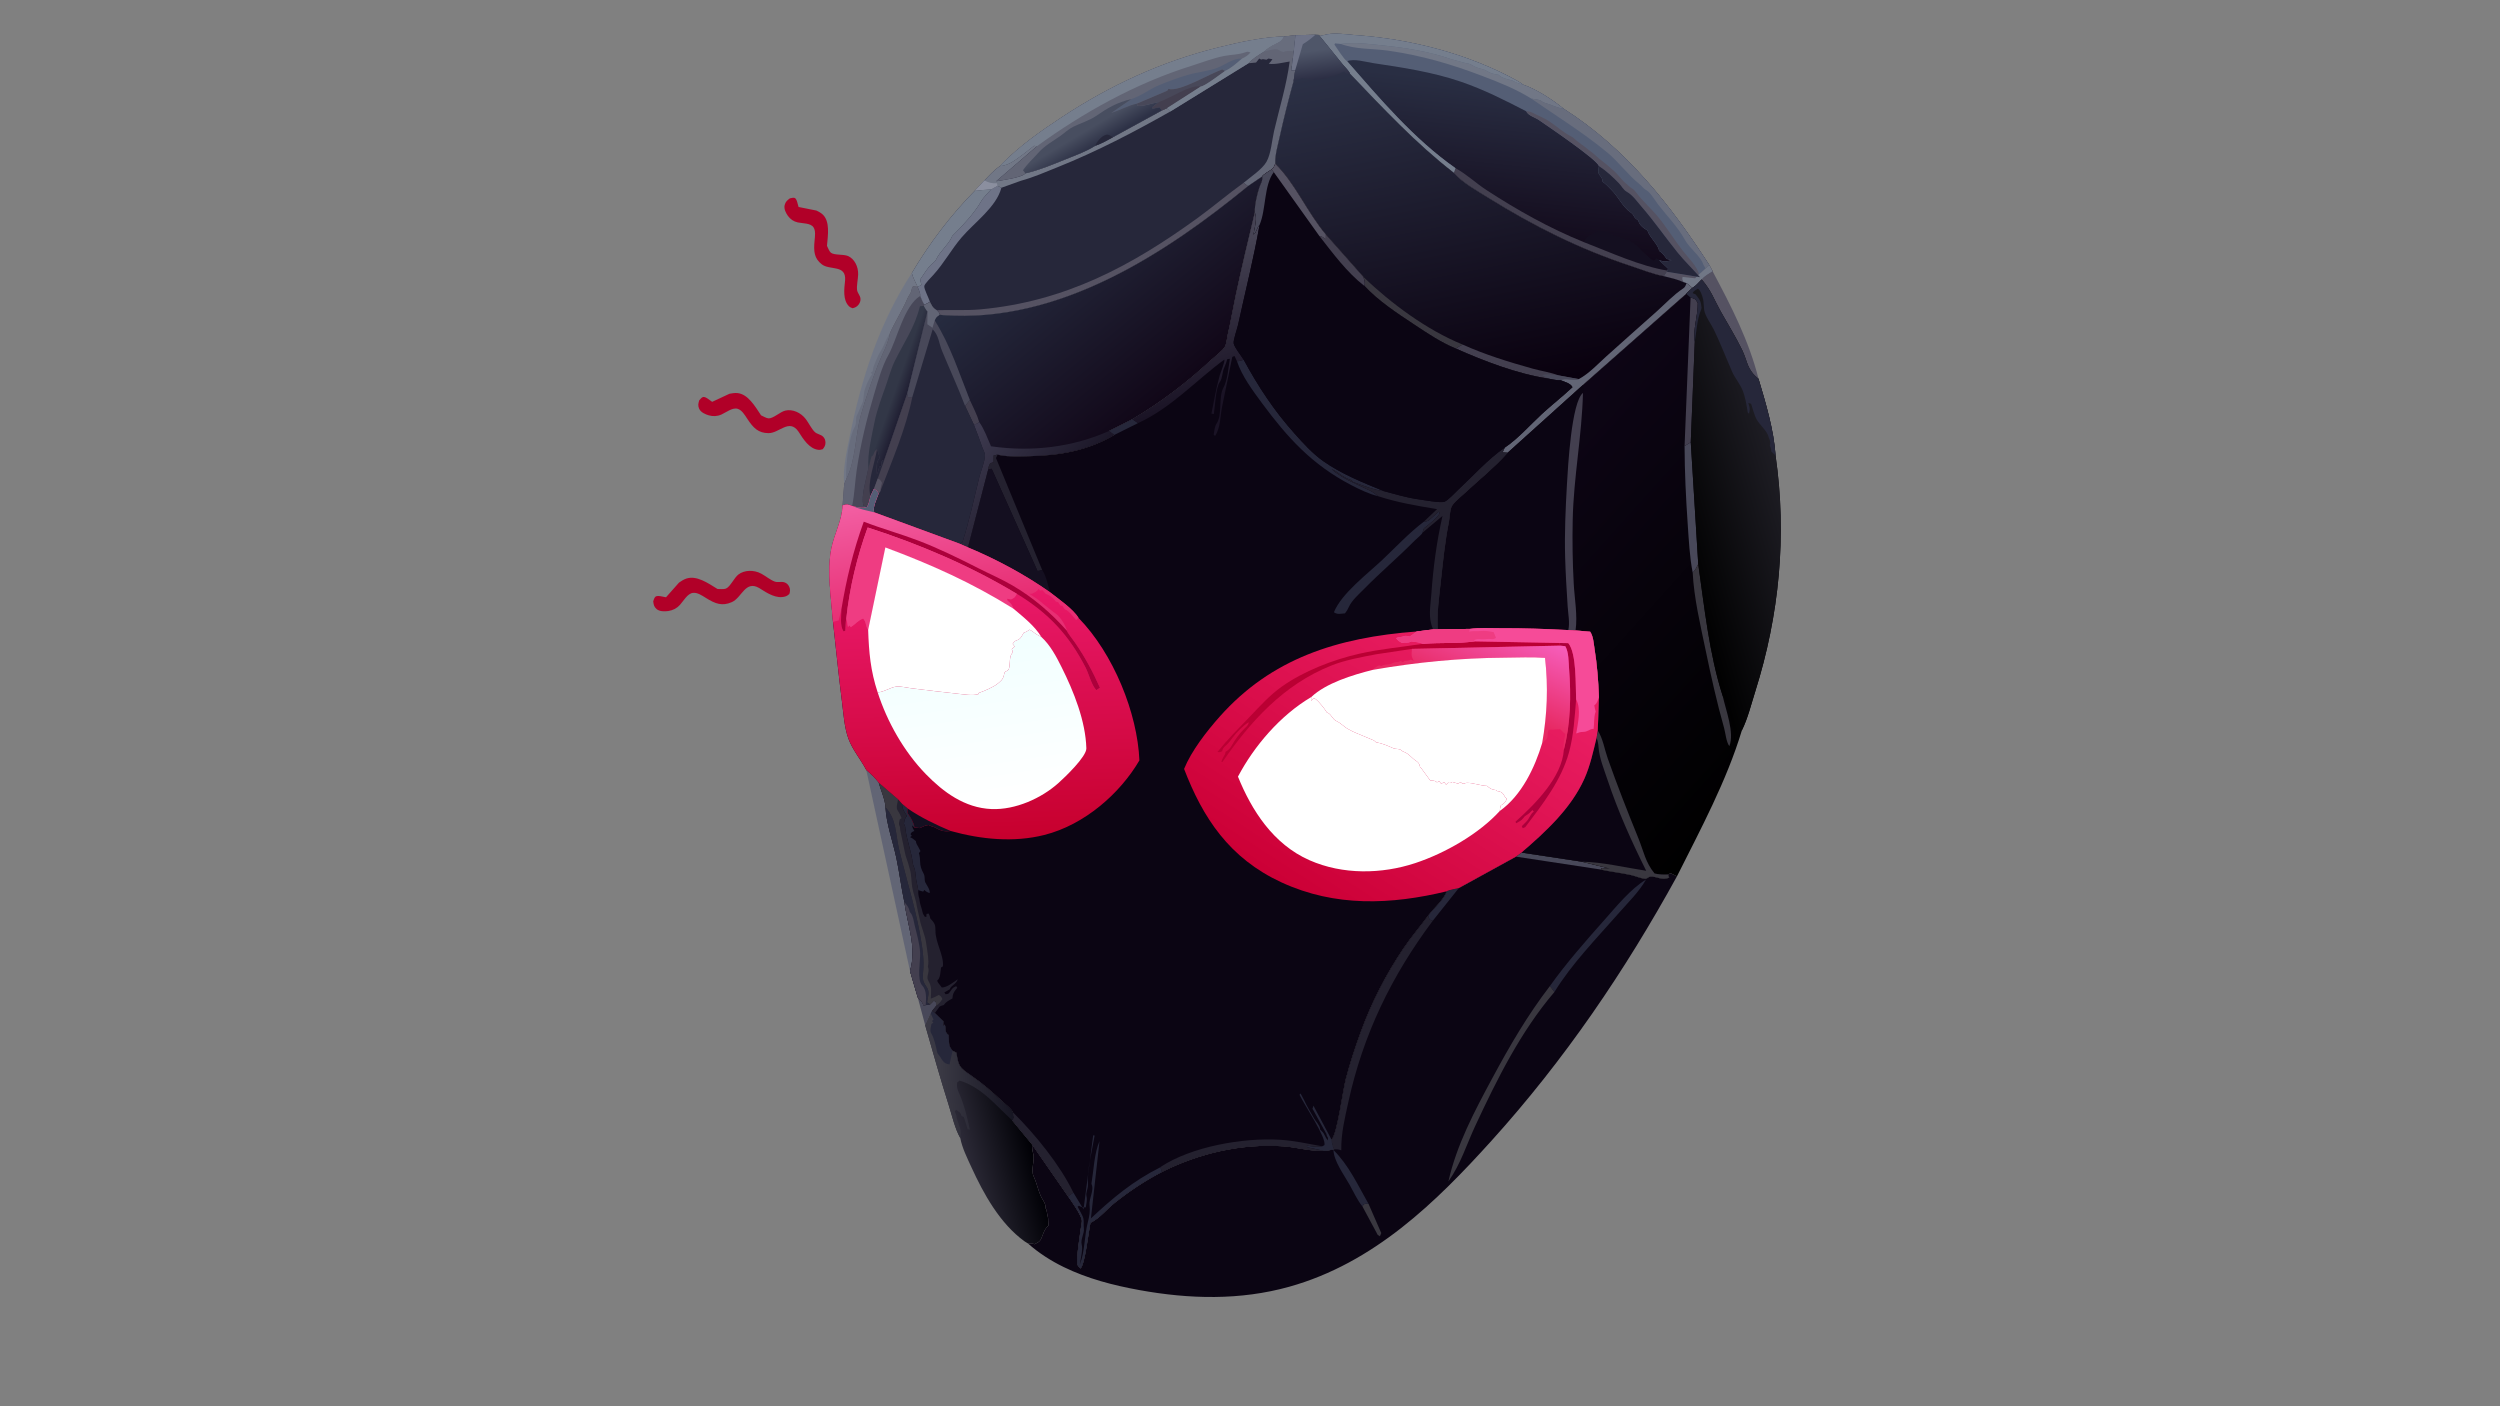 <svg width="1920" height="1080" viewBox="0 0 1920 1080" fill="none" xmlns="http://www.w3.org/2000/svg">
<rect x="0" y="0" width="1920" height="1080" fill="#808080" stroke="none"/>
<g clip-path="url(#clip0_14_4114)">
<path d="M714.41 771.352L717.12 768.601L718.747 769.361L718.964 772.416L715.847 776.295L714.797 778.319L710.562 787.484L704.814 765.99C706.567 767.973 708.757 769.633 709.137 772.17L710.941 771.948L714.41 771.352Z" fill="#484859"/>
<path d="M1315.24 208.294C1329.52 235.03 1343.32 261.913 1350.55 290.977C1341.35 283.498 1342.42 278.056 1337.91 268.703C1333.1 258.728 1326.98 249.007 1321.55 239.272C1316.37 230.016 1314.26 223.045 1306.88 214.657C1308.74 212.044 1312.51 210.116 1315.24 208.294Z" fill="#555262"/>
<path d="M648.345 371.677C647.022 360.938 650.315 346.439 652.437 335.832C661.319 291.439 674.999 248.41 700.225 209.73C701.296 213.536 703.09 216.682 704.704 220.287L701.223 219.801C700.413 221.062 700.191 221.678 699.934 223.153C699.563 225.302 697.823 226.996 696.939 229.099C693.065 238.304 687.598 246.636 683.514 255.704C681.909 264.752 677.43 271.931 674.19 280.383C669.492 292.641 664.859 305.675 661.277 318.279C656.727 334.289 657.449 353.088 649.797 368.244L648.345 371.677Z" fill="#717786"/>
<path d="M649.797 368.244C649.465 357.758 651.55 336.18 656.637 327.465C657.885 325.331 656.853 321.051 658.102 318.913C659.895 315.845 660.541 312.792 662.214 309.658C663.201 307.815 663.291 303.375 663.661 301.196C664.198 298.052 667.595 289.681 669.808 287.506L668.774 286.146L670.195 285.229C670.45 283.514 670.656 282.012 671.308 280.388L673 276.316C674.266 273.077 675.984 270.182 677.739 267.161C678.571 265.73 679.173 264.362 679.765 262.818C680.749 260.24 682.052 258.057 683.514 255.704C681.909 264.752 677.43 271.931 674.19 280.383C669.492 292.641 664.859 305.675 661.277 318.279C656.727 334.289 657.449 353.088 649.797 368.244Z" fill="#686D7D"/>
<path d="M665.284 591.323C668.833 594.434 672.056 597.349 674.857 601.092C676.41 606.778 679.907 614.412 680.067 620.077C680.596 632.44 685.833 646.682 688.447 659.147C690.788 670.302 692.129 681.566 694.523 692.727C697.068 710.884 704.24 727.799 698.882 745.739L665.284 591.323Z" fill="#626575"/>
<path d="M683.514 255.704C687.598 246.636 693.064 238.304 696.939 229.099C697.823 226.996 699.562 225.302 699.934 223.153C700.191 221.679 700.413 221.062 701.222 219.801L704.704 220.287C705.608 222.553 706.971 224.882 706.718 227.279C707.71 229.563 708.533 232.07 710.051 234.107L709.514 234.901C710.234 236.035 711.277 238.327 712.351 239.092L696.749 302.356L679.191 353.179L674.093 367.569L671.19 375.421L668.508 381.063C667.83 383.844 667.385 386.79 665.913 389.282C662.347 390.696 659.079 389.625 655.41 388.858L654.418 388.555C650.917 387.318 650.764 386.986 647.09 388.096L648.344 371.677L649.797 368.244C657.449 353.088 656.727 334.289 661.277 318.279C664.859 305.675 669.492 292.641 674.19 280.383C677.43 271.931 681.909 264.752 683.514 255.704Z" fill="#484859"/>
<path d="M683.514 255.704C687.598 246.636 693.064 238.304 696.939 229.099C697.823 226.996 699.562 225.302 699.934 223.153C700.191 221.679 700.413 221.062 701.222 219.801L704.704 220.287C705.608 222.553 706.971 224.882 706.718 227.279C694.25 234.824 689.013 260.527 682.293 272.619C677.208 281.768 674.31 292.733 671.337 302.652C665.647 321.623 661.015 340.83 658.029 360.397C656.607 369.698 656.381 379.385 654.418 388.555C650.917 387.318 650.764 386.986 647.09 388.096L648.344 371.677L649.797 368.244C657.449 353.088 656.727 334.289 661.277 318.279C664.859 305.675 669.492 292.641 674.19 280.383C677.43 271.931 681.909 264.752 683.514 255.704Z" fill="#626575"/>
<path d="M666.911 359.628C666.112 348.384 669.363 335.478 671.54 324.565C673.529 314.586 677.133 305.359 680.486 295.78C682.651 289.6 684.353 283.021 687.272 277.134C694.524 262.507 702.602 251.216 706.519 235.173L709.515 234.902C710.235 236.035 711.278 238.328 712.351 239.092L696.749 302.356L679.192 353.179L674.093 367.569L671.19 375.421L668.509 381.063C667.831 383.844 667.386 386.79 665.913 389.282L663.08 388.231C661.105 380.568 665.463 367.613 666.911 359.628Z" fill="url(#paint0_linear_14_4114)"/>
<path d="M666.911 359.628L669.283 350.702C672.004 348.91 670.328 347.029 673.544 344.983C674.309 347.255 675.125 349.419 675.501 351.769C672.887 354.398 673.31 359.436 672.898 363.036L673.762 363.762L675.322 358.467L677.008 357.874C676.991 355.953 676.485 354.91 677.824 353.4L679.192 353.179L674.093 367.569L671.19 375.421L668.509 381.063C667.831 383.844 667.386 386.79 665.913 389.282L663.08 388.231C661.105 380.568 665.463 367.613 666.911 359.628Z" fill="#433F4F"/>
<path d="M673.543 344.982C674.308 347.255 675.124 349.419 675.5 351.769C672.886 354.398 673.309 359.436 672.897 363.036L673.761 363.762L675.321 358.466L677.007 357.874C676.99 355.953 676.484 354.91 677.823 353.4L679.191 353.179L674.092 367.569L671.189 375.421L668.508 381.063C665.75 370.536 671.905 355.708 673.543 344.982Z" fill="#26273A"/>
<path d="M715.846 776.295L718.014 778.088L724.64 784.416L724.382 787.896L725.506 786.919C727.248 790.45 724.751 792.039 728.588 795.055L728.759 799.441C728.917 802.748 729.272 804.311 731.617 806.951L734.498 808.41C736.23 818.72 736.402 819.517 745.707 825.917C754.664 832.077 762.235 838.785 770.069 846.125C772.228 848.145 776.719 851.623 777.905 854.207L778.131 855.59L778.767 858.411L777.497 860.575L792.552 878.828C792.685 881.149 792.736 883.327 793.396 885.587C795.109 891.463 791.312 898.091 793.844 903.419C796.034 908.024 797.082 913.328 799.095 918.072C800.452 921.27 803.066 923.955 803.032 927.448C803.005 930.192 802.907 926.187 803.769 929.719C804.26 931.737 804.399 933.633 804.96 935.778L805.105 938.737L805.325 941.118L804.667 941.703C802.768 943.562 801.888 945.624 800.97 947.991C799.171 952.631 799.191 953.265 794.588 955.571L793.386 955.217C791.882 954.829 790.988 954.839 789.485 954.983L786.92 953.398C767.924 939.769 755.268 916.576 746.109 896.567C742.836 889.422 738.911 881.631 737.497 874.016C733.335 866.653 731.258 857.125 728.748 849.188C722.27 828.715 716.457 808.089 710.562 787.484L714.796 778.319L715.846 776.295Z" fill="url(#paint1_linear_14_4114)"/>
<path d="M715.846 776.295L718.014 778.088L724.64 784.416L724.382 787.896L725.506 786.919C727.248 790.45 724.751 792.039 728.588 795.055L728.759 799.441C728.917 802.748 729.272 804.311 731.617 806.951L734.498 808.41C736.23 818.72 736.402 819.517 745.707 825.917C754.664 832.077 762.235 838.785 770.069 846.125C772.228 848.145 776.719 851.623 777.905 854.207L778.131 855.59L778.767 858.411L777.497 860.575C765.116 849.299 754.024 835.089 737.05 829.893L735.078 831.316C734.739 834.781 735.131 836.475 736.611 839.679C740.183 847.415 743.209 859.25 744.846 867.555L743.155 867.268L740.261 857.984L738.496 857.099C737.723 854.292 736.64 854.03 734.209 852.267L733.294 853.882L733.74 854.74C734.355 855.985 734.52 856.961 734.694 858.284C734.958 860.295 736.146 862.273 736.606 864.397L737.265 866.232C738.277 869.017 737.897 871.218 737.497 874.016C733.335 866.653 731.258 857.125 728.748 849.188C722.27 828.715 716.457 808.089 710.562 787.484L714.796 778.319L715.846 776.295Z" fill="url(#paint2_linear_14_4114)"/>
<path d="M715.847 776.295L718.014 778.088L724.64 784.417L724.383 787.896L725.507 786.919C727.248 790.45 724.752 792.039 728.589 795.055L728.759 799.441C728.917 802.748 729.273 804.312 731.617 806.951L729.272 817.43L727.41 817.114C725.385 816.5 724.216 815.087 723.204 813.477L721.991 811.513C720.582 809.68 719.919 809.367 719.483 807.063C718.823 803.575 717.277 797.005 715.355 793.975C713.833 791.578 714.915 789.079 715.37 786.359L716.807 785.43L715.768 784.095L716.942 783.109L714.797 778.319L715.847 776.295Z" fill="#26273A"/>
<path d="M1013.52 27.668L1019.1 26.435C1025.6 25 1034.79 26.564 1041.52 27.037C1084.29 30.051 1128.92 41.78 1166.23 62.608L1169.91 65.099C1179.74 68.354 1192.98 76.98 1200.77 83.454C1249.04 114.155 1283.21 157.91 1312.76 203.606L1315.24 208.294C1312.51 210.116 1308.74 212.044 1306.88 214.657C1304.75 216.75 1302.43 219.671 1299.76 221.13C1298.35 219.745 1296.86 218.633 1295.27 217.439L1293.21 216.828C1288.41 214.53 1283.21 213.447 1278.04 212.152C1269.41 210.577 1260.74 207.011 1252.39 204.258C1213.15 191.32 1177.8 173.549 1143.26 152.036C1134.48 146.565 1123.2 140.374 1116.54 132.725C1086.86 109.644 1062.37 83.291 1036.8 56.578C1036.19 54.62 1032.53 51.122 1031.12 49.378C1025.26 42.141 1019.39 34.898 1013.52 27.668Z" fill="url(#paint3_linear_14_4114)"/>
<path d="M1216.46 185.987C1218.42 180.951 1223.46 179.52 1228.2 177.204C1233.08 177.92 1234.88 178.256 1239.11 180.642C1241.06 181.74 1243.67 181.854 1245.76 182.954C1247.65 183.946 1249.76 184.271 1251.84 184.724L1252.46 185.294C1253.84 186.492 1253.29 185.993 1255.07 187.127C1258.33 189.192 1260.63 192.764 1263.78 195.248C1266.07 197.056 1266.81 198.623 1269.66 200.056C1271.55 199.558 1270.78 200.068 1271.87 198.381L1273.97 199.3L1274.1 199.758L1281.06 206.304L1280.63 207.826C1259.26 204.317 1236.53 193.685 1216.46 185.987Z" fill="#140F20"/>
<path d="M1117.8 129.141C1126.26 133.676 1133.46 140.655 1141.5 145.898C1165.06 161.249 1190.12 175.359 1216.46 185.987C1236.53 193.684 1259.26 204.317 1280.63 207.826L1280.19 208.741L1278.04 212.152C1269.41 210.578 1260.74 207.011 1252.39 204.258C1213.15 191.321 1177.8 173.549 1143.26 152.036C1134.48 146.565 1123.2 140.374 1116.54 132.725L1117.8 129.141Z" fill="#433F4F"/>
<path d="M1013.52 27.668L1019.1 26.435C1025.6 25 1034.79 26.564 1041.52 27.037C1084.29 30.051 1128.92 41.78 1166.23 62.608L1169.91 65.099C1179.74 68.354 1192.98 76.98 1200.77 83.454C1249.04 114.155 1283.21 157.91 1312.76 203.606L1315.24 208.294C1312.51 210.116 1308.74 212.044 1306.88 214.657C1304.75 216.75 1302.43 219.671 1299.76 221.13C1298.35 219.745 1296.86 218.633 1295.27 217.439L1293.21 216.828C1288.41 214.53 1283.21 213.447 1278.04 212.152L1280.19 208.741L1280.63 207.826L1281.06 206.304L1274.1 199.758C1278.26 201.243 1279.42 201.043 1283.76 199.812L1280.08 198.884C1278.67 196.946 1277.34 194.959 1275.34 193.473L1274.13 192.604C1274.04 188.718 1267.38 182.438 1265.77 178.366L1265.28 177.034L1262.82 175.44C1260.56 173.805 1258.74 171.981 1258.28 169.405C1256.89 168.375 1255.69 167.703 1254.94 166.192C1254.32 164.941 1253.55 163.957 1252.31 163.112C1246.12 158.862 1242.88 151.046 1237.53 145.764C1235.71 143.963 1234.06 142.065 1232.01 140.475L1230.77 139.526C1230.59 135.456 1228.46 135.609 1227.56 132.526C1227.25 131.459 1227.88 128.724 1227.98 127.514C1226.3 122.297 1188.91 97.025 1181.96 92.225C1178.58 89.887 1173.92 89.008 1172.12 85.46C1155.78 77.004 1139.55 68.764 1121.99 62.76C1100.22 55.315 1077.29 51.865 1054.55 48.465C1048.79 47.605 1039.88 44.775 1034.59 47.027C1059.59 75.604 1085.87 106.825 1117.8 129.141L1116.54 132.725C1086.86 109.644 1062.37 83.291 1036.8 56.578C1036.19 54.62 1032.53 51.122 1031.12 49.378C1025.26 42.141 1019.39 34.898 1013.52 27.668Z" fill="#545E75"/>
<path d="M1029.76 33.747C1040.94 32.174 1050.89 33.742 1062.05 34.9C1079.24 36.686 1097.65 39.559 1113.93 45.274L1122.59 47.648C1124.1 48.16 1125.29 48.389 1126.85 48.662C1129.09 49.052 1129.65 49.495 1131.55 50.609C1133.52 51.77 1136.07 52.559 1138.31 53.079C1140.13 53.498 1140.79 53.874 1142.33 54.785C1145.27 56.514 1147.43 56.968 1150.83 57.4L1151.52 58.063C1153.66 59.931 1156.99 60.675 1159.73 61.378C1162 61.958 1161.09 61.642 1162.98 62.645C1165.22 63.825 1167.47 64.415 1169.91 65.099C1179.74 68.354 1192.98 76.98 1200.77 83.454C1196.19 82.846 1192.63 80.991 1188.32 79.583C1186.66 79.044 1185.16 78.761 1183.84 77.61C1182.4 76.354 1178.18 76.112 1176.07 75.757C1163.75 68.099 1151.49 63.301 1137.93 58.156C1113.9 49.044 1091.88 42.658 1066.32 38.943C1054.02 37.156 1041.44 38.113 1029.76 33.747Z" fill="#717786"/>
<path d="M1172.12 85.46C1174.68 85.402 1176.14 86.168 1178.32 87.263C1182.05 89.133 1186.34 90.861 1189.79 93.131C1195.25 96.74 1200.58 101.704 1206.36 104.591C1208.06 105.441 1209.45 106.814 1210.85 108.033C1213.33 110.191 1216.25 111.866 1218.77 114.064C1220.91 115.931 1223.17 117.252 1225.27 119.27C1229.14 122.997 1233.72 125.906 1237.57 129.563L1239.17 130.937C1243.09 134.296 1245.53 138.605 1249.58 141.561L1250.57 142.537C1251.62 143.562 1252.26 144.015 1253.46 144.787C1255.27 145.942 1256.03 147.071 1257.26 148.699C1261.58 154.417 1268.39 160.519 1273 166.091C1280.17 174.76 1285.62 183.891 1292.35 192.542C1295.86 197.051 1304.34 205.632 1304.76 210.781L1309.88 206.133L1312.76 203.606L1315.24 208.294C1312.51 210.116 1308.74 212.044 1306.88 214.657C1304.75 216.75 1302.43 219.671 1299.76 221.13C1298.35 219.745 1296.86 218.633 1295.27 217.439L1293.21 216.828C1288.41 214.53 1283.21 213.447 1278.04 212.152L1280.19 208.741L1305.6 212.879C1299.98 206.521 1293.86 200.668 1288.5 194.063C1278.97 182.318 1270.65 170.145 1260.63 158.621C1257.39 154.903 1253.95 149.85 1249.56 147.386C1246.49 145.655 1245.76 143.227 1243.42 140.811C1238.68 135.916 1233.8 131.311 1227.98 127.514C1226.3 122.297 1188.91 97.025 1181.96 92.226C1178.58 89.887 1173.92 89.008 1172.12 85.46Z" fill="#555262"/>
<path d="M1312.76 203.606L1315.24 208.294C1312.51 210.116 1308.74 212.044 1306.88 214.657C1304.75 216.75 1302.43 219.671 1299.76 221.13C1298.35 219.745 1296.86 218.633 1295.27 217.439L1293.21 216.828C1292.05 214.86 1291.76 214.799 1292.22 212.678L1301.83 213.728L1304.76 210.781L1309.88 206.133L1312.76 203.606Z" fill="#717786"/>
<path d="M1227.98 127.514C1233.8 131.311 1238.68 135.916 1243.42 140.811C1245.76 143.227 1246.49 145.655 1249.56 147.386C1253.95 149.85 1257.39 154.903 1260.63 158.621C1270.66 170.145 1278.97 182.318 1288.5 194.063C1293.86 200.668 1299.98 206.521 1305.6 212.879L1280.19 208.741L1280.63 207.826L1281.06 206.304L1274.1 199.758C1278.26 201.243 1279.42 201.043 1283.76 199.812L1280.08 198.884C1278.67 196.946 1277.34 194.959 1275.34 193.473L1274.13 192.604C1274.04 188.718 1267.38 182.438 1265.77 178.366L1265.28 177.034L1262.82 175.44C1260.56 173.805 1258.74 171.981 1258.28 169.406C1256.89 168.375 1255.69 167.703 1254.94 166.193C1254.32 164.941 1253.55 163.958 1252.32 163.112C1246.12 158.862 1242.88 151.047 1237.54 145.764C1235.71 143.963 1234.06 142.065 1232.01 140.475L1230.77 139.526C1230.59 135.457 1228.47 135.609 1227.56 132.526C1227.25 131.459 1227.88 128.725 1227.98 127.514Z" fill="#26273A"/>
<path d="M1176.07 75.757C1178.18 76.112 1182.4 76.354 1183.84 77.61C1185.16 78.761 1186.66 79.044 1188.32 79.583C1192.63 80.991 1196.19 82.846 1200.77 83.454C1249.04 114.155 1283.21 157.91 1312.76 203.606L1309.88 206.133L1308.11 203.073C1306.07 196.656 1297.7 190.927 1294.05 184.269C1288.58 174.318 1280.42 166.075 1273.48 157.125C1271.43 154.478 1267.33 147.543 1264.47 146.119C1262.26 145.014 1261.07 142.922 1259.18 141.44C1250.42 134.561 1243.25 124.421 1234.37 117.102C1215.68 101.684 1195.95 89.544 1176.07 75.757Z" fill="#686D7D"/>
<path d="M1013.52 27.668L1019.1 26.435C1025.6 25 1034.79 26.564 1041.52 27.037C1084.29 30.051 1128.92 41.78 1166.23 62.608L1169.91 65.099C1167.47 64.415 1165.21 63.825 1162.98 62.645C1161.09 61.642 1162 61.958 1159.73 61.378C1156.99 60.675 1153.66 59.931 1151.52 58.063L1150.83 57.4C1147.43 56.968 1145.27 56.514 1142.33 54.785C1140.79 53.874 1140.13 53.498 1138.31 53.079C1136.07 52.559 1133.52 51.77 1131.55 50.609C1129.65 49.495 1129.09 49.052 1126.85 48.662C1125.29 48.389 1124.1 48.16 1122.59 47.648L1113.93 45.274C1097.65 39.559 1079.24 36.686 1062.05 34.9C1050.89 33.742 1040.94 32.174 1029.76 33.747L1025.28 33.31L1024.85 34.256C1026.71 36.746 1032.24 45.911 1034.59 47.027C1059.59 75.604 1085.87 106.825 1117.8 129.141L1116.54 132.725C1086.86 109.644 1062.37 83.291 1036.8 56.578C1036.19 54.62 1032.53 51.122 1031.12 49.378C1025.26 42.141 1019.39 34.898 1013.52 27.668Z" fill="#757E8D"/>
<path d="M986.286 28.01L994.947 27.056L993.621 39.409L991.761 53.905L994.732 53.872L993.447 62.425C989.526 76.634 985.949 90.865 982.774 105.248C981.364 111.628 979.07 119.205 979.418 125.761C978.57 127.543 978.255 129.05 976.496 130.183C975.031 131.224 969.864 134.176 969.367 135.523L958.449 142.953C896.018 194.012 813.699 248.674 724.415 242.032L721.614 241.733C721.313 239.924 720.607 239.594 719.339 238.226C716.248 236.534 715.838 234.904 714.201 232.012L710.052 234.107C708.534 232.07 707.71 229.563 706.718 227.279C706.972 224.882 705.608 222.553 704.704 220.287C703.09 216.682 701.296 213.536 700.226 209.73C713.909 186.766 729.57 165.903 748.638 146.483L756.059 138.597C759.799 134.693 763.369 130.579 768.01 127.547L769.546 125.8C783.202 112.011 799.357 100.601 815.802 89.809C852.991 65.409 891.962 47.25 936.49 36.246C952.177 32.369 969.967 28.449 986.286 28.01Z" fill="#26273A"/>
<path d="M766.117 142.661L769.049 144.209C765.297 159.01 748.229 170.921 738.365 182.526C730.495 191.785 725.095 202.037 716.729 211.233C715.398 212.696 710.059 217.989 709.856 219.701C709.576 222.102 713.479 229.039 714.201 232.012L710.052 234.107C708.534 232.07 707.711 229.563 706.719 227.279C706.972 224.882 705.608 222.553 704.705 220.288L707.662 218.872L706.678 214.636C709.892 210.249 711.94 205.889 716.243 202.193C717.472 201.139 718.304 200.665 718.978 199.219C721.834 193.09 728.051 188.268 730.834 182.295C731.365 181.155 731.08 181.446 731.959 180.584C739.187 173.49 748.442 163.485 753.371 154.852C755.49 151.137 758.514 148.58 761.314 145.335L766.117 142.661Z" fill="#6E7387"/>
<path d="M896.232 83.071L898.804 85.624C870.728 101.492 842.725 116.163 812.438 128.319C803.066 132.08 793.883 136.147 784.029 138.834L769.049 144.209L766.117 142.661L761.314 145.335L748.638 146.483L756.059 138.598C759.799 134.693 763.369 130.579 768.01 127.547C775.346 126.884 780.668 122.063 786.123 118.149L794.142 111.865L796.286 112.349L765.019 139.231C769.381 138.441 785.145 136.404 787.496 133.13C798.455 130.58 808.231 126.428 818.5 122.294C826.152 119.215 834.286 116.332 841.162 111.949C846.012 110.228 850.237 107.875 854.658 105.412L892.334 84.825L896.232 83.071Z" fill="#717786"/>
<path d="M756.059 138.598C759.531 140.432 761.673 140.871 765.613 140.76L766.117 142.661L761.314 145.335L748.638 146.484L756.059 138.598Z" fill="#8B8F9F"/>
<path d="M748.638 146.484L761.314 145.335C758.514 148.581 755.49 151.137 753.371 154.852C748.442 163.485 739.187 173.49 731.959 180.584C731.08 181.446 731.365 181.155 730.834 182.295C728.051 188.268 721.834 193.09 718.978 199.219C718.304 200.665 717.472 201.139 716.243 202.193C711.94 205.889 709.892 210.249 706.678 214.636L707.662 218.872L704.705 220.288C703.09 216.683 701.296 213.536 700.226 209.73C713.909 186.767 729.57 165.904 748.638 146.484Z" fill="#757E8D"/>
<path d="M986.286 28.01L994.947 27.056L993.621 39.41L991.761 53.905L994.732 53.873L993.447 62.425C989.526 76.634 985.949 90.865 982.774 105.248C981.364 111.628 979.07 119.205 979.418 125.761C978.57 127.543 978.255 129.05 976.496 130.183C975.031 131.224 969.864 134.176 969.367 135.523L958.449 142.953L955.046 140.422C960.396 135.953 969.281 130.095 972.61 124.356C976.186 118.182 976.87 107.606 978.496 100.594C982.593 82.916 988.133 65.22 990.463 47.242C985.539 48.005 979.365 49.688 974.397 48.979C975.5 47.858 976.369 46.784 977.226 45.49L974.123 44.951L972.687 45.88L969.892 45.411L968.556 45.77L967.097 44.943L964.66 48.034L958.822 48.576C961.898 44.846 966.452 42.367 970.57 39.684C973.413 37.115 976.785 35.029 980.377 33.425C983.455 32.048 984.558 30.717 986.286 28.01Z" fill="#626575"/>
<path d="M986.286 28.01L994.947 27.056L993.621 39.409C990.946 39.195 988.182 38.585 985.832 39.929C983.183 39.47 982.961 38.64 981.061 37.949C979.028 37.207 972.713 39.061 970.57 39.684C973.413 37.115 976.785 35.029 980.377 33.425C983.455 32.048 984.558 30.717 986.286 28.01Z" fill="#686D7D"/>
<path d="M955.047 140.422L958.449 142.953C896.018 194.012 813.699 248.674 724.415 242.032L721.614 241.733C721.313 239.924 720.607 239.594 719.339 238.226C730.482 237.862 741.71 238.601 752.807 237.602C818.254 231.714 869.724 203.726 919.735 167.421C931.759 158.69 942.988 149.065 955.047 140.422Z" fill="#555262"/>
<path d="M768.01 127.547L769.546 125.8C783.202 112.011 799.357 100.6 815.803 89.809C852.992 65.409 891.962 47.25 936.49 36.246C952.177 32.369 969.967 28.449 986.286 28.01C984.558 30.717 983.456 32.048 980.377 33.425C976.786 35.029 973.413 37.115 970.57 39.684C966.453 42.367 961.898 44.846 958.823 48.576L898.804 85.623L896.232 83.071L892.334 84.825L854.658 105.412C850.237 107.875 846.012 110.227 841.162 111.948C834.286 116.332 826.152 119.215 818.5 122.294C808.231 126.428 798.455 130.58 787.496 133.13C785.145 136.404 769.381 138.441 765.019 139.231L796.286 112.349L794.142 111.865L786.123 118.149C780.668 122.062 775.346 126.884 768.01 127.547Z" fill="#626575"/>
<path d="M868.945 76.058C876.913 73.447 882.953 68.322 890.551 65.246C897.404 62.476 905.502 59.407 912.618 57.38C919.562 55.403 926.793 54.818 933.71 52.536C940.431 50.32 946.534 44.553 953.833 45.01C949.738 48.503 945.9 52.155 940.868 54.502L938.679 53.353C929.648 56.263 905.804 70.897 897.344 68.263L896.474 69.666L873.149 79.572C866.325 80.916 860.054 84.628 853.447 86.779L868.945 76.058Z" fill="#545E75"/>
<path d="M873.148 79.572L896.474 69.666L897.343 68.263C905.803 70.897 929.647 56.263 938.679 53.353L940.868 54.502C937.887 56.552 924.906 66.543 922.201 66.416L896.231 83.071L892.334 84.825L890.491 82.37L885.206 83.417L884.703 82.524L890.087 78.337C886.12 79.05 876.768 82.116 873.528 81.19L873.148 79.572Z" fill="#484859"/>
<path d="M890.087 78.337C898.545 75.645 913.971 64.815 922.201 66.417L896.231 83.072L892.333 84.825L890.491 82.37L885.206 83.417L884.703 82.524L890.087 78.337Z" fill="#433F4F"/>
<path d="M873.149 79.572L873.528 81.191C876.768 82.116 886.121 79.05 890.087 78.337L884.703 82.524L885.206 83.417L890.491 82.37L892.334 84.825L854.657 105.412C850.237 107.875 846.012 110.228 841.161 111.949C834.286 116.332 826.151 119.215 818.5 122.294C808.23 126.428 798.454 130.58 787.496 133.13L785.63 130.755C789.056 125.711 793.317 122.014 797.349 117.451C802.353 111.783 808.225 108.723 814.382 104.371C817.682 102.041 820.457 99.254 824.156 97.4C829.813 94.568 836.502 92.67 841.639 89.147C850.874 82.805 857.67 78.735 868.945 76.058L853.446 86.78C860.054 84.628 866.325 80.916 873.149 79.572Z" fill="url(#paint4_linear_14_4114)"/>
<path d="M841.162 111.949C842.346 108.861 845.607 104.74 849.212 103.572C851.378 102.872 852.829 104.379 854.658 105.412C850.237 107.875 846.012 110.228 841.162 111.949Z" fill="#26273A"/>
<path d="M768.01 127.547L769.546 125.8C783.201 112.011 799.356 100.601 815.802 89.809C852.991 65.409 891.962 47.25 936.49 36.246C952.177 32.369 969.967 28.449 986.286 28.01C984.558 30.717 983.455 32.048 980.377 33.425C976.785 35.029 973.413 37.115 970.57 39.684C966.452 42.367 961.898 44.846 958.822 48.576L898.803 85.624L896.232 83.071L922.201 66.416C924.906 66.543 937.887 56.552 940.868 54.502C945.9 52.155 949.737 48.503 953.833 45.01C956.656 43.653 958.383 42.572 960.39 40.287C958.43 39.735 958.494 39.437 956.511 40.135C950.652 42.195 945.862 41.847 939.965 43.009C931.734 44.63 923.074 48.047 915.09 50.542C872.18 63.942 831.451 86.75 796.286 112.349L794.141 111.865L786.122 118.149C780.667 122.062 775.346 126.884 768.01 127.547Z" fill="#757E8D"/>
<path d="M969.366 135.523C969.919 139.004 968.081 141.09 967.067 144.251C965.508 149.118 963.356 158.054 963.731 163.084C958.665 184.33 953.492 205.723 949.002 227.084C946.898 237.082 945.175 247.154 942.904 257.118C942.335 259.62 941.931 264.274 940.738 266.328C938.925 269.459 933.043 273.825 930.219 276.44C911.247 294.019 892.307 308.543 869.674 321.974L851.886 330.95L855.96 333.937C835.68 345.854 814.584 349.849 790.421 350.345C783.195 350.496 775.1 350.967 767.96 349.532L766.173 349.142L763.131 349.798L763.09 354.911L760.373 355.932C759.803 357.401 759.051 358.843 758.999 360.421L743.445 420.422L736.764 417.475L671.384 393.452C670.012 389.711 673.441 383.017 674.748 379.149C673.733 376.828 673.501 376.792 671.19 375.421L674.092 367.569L679.191 353.179L696.748 302.356L712.35 239.092C711.277 238.328 710.234 236.035 709.514 234.901L710.051 234.107L714.2 232.012C715.838 234.904 716.248 236.534 719.338 238.226C720.607 239.594 721.313 239.924 721.614 241.733L724.414 242.032C813.699 248.674 896.018 194.012 958.449 142.953L969.366 135.523Z" fill="url(#paint5_linear_14_4114)"/>
<path d="M744.851 307.235C747.275 312.697 750.419 318.482 752.047 324.148C750.28 325.444 750.073 325.736 747.83 325.871L741.155 311.67L744.851 307.235Z" fill="#433F4F"/>
<path d="M752.047 324.148C756.008 329.625 758.378 336.661 761.095 342.743C792.402 347.285 823.807 343.448 851.886 330.95L855.959 333.938C835.68 345.854 814.584 349.849 790.42 350.346C783.195 350.496 775.1 350.967 767.96 349.532L766.173 349.142L763.131 349.798L763.09 354.911L760.373 355.932C759.803 357.401 759.051 358.843 758.999 360.421L743.444 420.422L736.764 417.475L739.166 416.443C744.415 400.032 747.996 383.219 752.113 366.526C753.313 361.652 756.478 354.319 756.491 349.463C756.496 347.973 754.923 345.047 754.358 343.463C752.255 337.575 750.185 331.681 747.83 325.871C750.073 325.736 750.28 325.444 752.047 324.148Z" fill="url(#paint6_linear_14_4114)"/>
<path d="M714.201 232.012C715.838 234.904 716.248 236.534 719.338 238.226C720.607 239.594 721.313 239.924 721.614 241.733C719.358 243.331 718.881 243.634 717.852 246.057C729.868 265.046 736.62 286.714 744.851 307.235L741.155 311.67L747.831 325.871C750.186 331.681 752.255 337.575 754.359 343.463C754.924 345.047 756.497 347.973 756.492 349.463C756.478 354.319 753.314 361.652 752.113 366.526C747.997 383.219 744.416 400.032 739.167 416.443L736.765 417.475L671.385 393.452C670.012 389.711 673.441 383.017 674.749 379.149C673.734 376.828 673.501 376.792 671.19 375.421L674.093 367.569L679.192 353.179L696.749 302.356L712.351 239.092C711.277 238.328 710.234 236.035 709.515 234.902L710.052 234.108L714.201 232.012Z" fill="#26273A"/>
<path d="M696.749 302.356L697.476 305.099L700.651 304.984C695.722 329.238 684.965 354.148 676.082 377.308L674.749 379.149C673.734 376.828 673.501 376.792 671.19 375.421L674.093 367.569L679.191 353.179L696.749 302.356Z" fill="#433F4F"/>
<path d="M674.093 367.569C676.282 368.448 676.214 368.847 677.362 370.828C676.808 372.957 676.088 375.095 676.082 377.308L674.749 379.149C673.734 376.828 673.501 376.792 671.19 375.421L674.093 367.569Z" fill="#555262"/>
<path d="M714.201 232.012C715.838 234.904 716.248 236.534 719.339 238.226C720.607 239.594 721.313 239.924 721.614 241.733C719.358 243.331 718.882 243.634 717.852 246.057C729.869 265.046 736.62 286.714 744.851 307.235L741.155 311.67C735.745 297.41 729.262 283.484 723.44 269.361C721.05 263.563 721.012 257.622 716.291 252.88L700.652 304.984L697.477 305.099L696.749 302.356L712.351 239.092C711.278 238.328 710.235 236.035 709.515 234.901L710.052 234.107L714.201 232.012Z" fill="#484859"/>
<path d="M714.201 232.013C715.838 234.904 716.248 236.534 719.339 238.226C720.607 239.594 721.313 239.924 721.614 241.733C719.358 243.331 718.882 243.634 717.852 246.058L716.137 251.765L712.194 249.01L712.351 239.092C711.278 238.328 710.235 236.035 709.515 234.902L710.052 234.108L714.201 232.013Z" fill="#626575"/>
<path d="M1010.26 26.677L1013.02 26.834L1013.52 27.668C1019.4 34.898 1025.26 42.141 1031.12 49.378C1032.54 51.122 1036.19 54.62 1036.8 56.578C1062.37 83.291 1086.86 109.644 1116.54 132.725C1123.2 140.374 1134.48 146.565 1143.26 152.036C1177.8 173.549 1213.15 191.32 1252.39 204.258C1260.74 207.011 1269.41 210.577 1278.04 212.152C1283.21 213.447 1288.41 214.53 1293.21 216.828L1295.27 217.438C1296.86 218.633 1298.35 219.745 1299.76 221.13L1295.02 225.484L1295.04 225.642L1215.74 295.62L1157.87 347.733L1153.96 347.438L1155.66 343.714C1165.8 336.941 1174.79 326.621 1183.62 318.42C1191.41 311.194 1199.9 304.633 1207.62 297.358C1205.94 294.202 1201.72 293.377 1198.3 291.94C1196.38 292.428 1191.09 291.035 1188.88 290.713C1165.62 287.294 1139.33 277.199 1118.06 267.696C1106.84 263.148 1096.24 255.982 1086.3 249.405C1072.83 240.501 1058.66 231.179 1047.78 219.549C1048.68 217.227 1047.7 215.008 1047.05 212.68L1018.26 180.142C1003.95 163.246 995.038 141.268 979.418 125.761C979.07 119.205 981.364 111.628 982.774 105.248C985.949 90.865 989.527 76.634 993.447 62.425L994.732 53.872L991.761 53.905L993.621 39.409L994.947 27.056L1010.26 26.677Z" fill="url(#paint7_linear_14_4114)"/>
<path d="M1123.34 264.632C1140.74 272.495 1158.78 278.005 1177.23 283.16C1183.65 284.952 1190.86 285.94 1197.01 288.325L1212.54 291.14C1207.9 292.419 1202.15 289.966 1198.29 291.94C1196.38 292.428 1191.09 291.035 1188.88 290.714C1165.62 287.294 1139.33 277.199 1118.06 267.696C1119.72 266.466 1121.48 265.595 1123.34 264.632Z" fill="#433F4F"/>
<path d="M1197.01 288.325L1212.54 291.14C1207.9 292.419 1202.15 289.966 1198.3 291.94C1196.38 292.428 1191.09 291.035 1188.88 290.714C1187.21 289.539 1188 290.018 1185.98 288.939L1184.46 288.138C1188.05 286.756 1193.14 287.913 1197.01 288.325Z" fill="#484859"/>
<path d="M1047.05 212.68C1068.19 232.873 1095.4 253.252 1123.34 264.632C1121.48 265.595 1119.72 266.466 1118.06 267.696C1106.84 263.148 1096.24 255.982 1086.3 249.406C1072.83 240.502 1058.66 231.179 1047.78 219.549C1048.68 217.227 1047.7 215.009 1047.05 212.68Z" fill="#39373F"/>
<path d="M1295.27 217.439C1296.86 218.633 1298.35 219.745 1299.76 221.13L1295.02 225.484L1295.04 225.642L1215.74 295.62L1157.87 347.733L1153.96 347.438L1155.66 343.714C1165.8 336.942 1174.78 326.621 1183.62 318.42C1191.41 311.194 1199.9 304.633 1207.62 297.359C1205.94 294.202 1201.72 293.377 1198.3 291.94C1202.15 289.966 1207.9 292.419 1212.54 291.14C1220.21 287.032 1227.32 279.423 1233.63 273.701C1246.37 262.139 1259.35 250.828 1272.17 239.347C1278.92 233.306 1285.2 226.468 1292.86 221.387C1294.38 220.381 1294.59 219.025 1295.27 217.439Z" fill="#626575"/>
<path d="M1010.26 26.677L1013.02 26.834L1013.52 27.668C1019.4 34.898 1025.26 42.141 1031.12 49.378C1032.54 51.122 1036.19 54.62 1036.8 56.578L1034.12 56.742L1032.46 54.868C1031.24 55.262 1030.26 55.686 1029.12 56.25C1027.51 57.052 1025.93 57.538 1024.24 58.163L1023.25 58.575C1020.04 59.858 1015.45 61.229 1011.94 61.056C1008.81 60.902 1011.12 60.982 1009.06 61.161C1005.23 61.489 1000.85 58.872 997.64 60.667L993.447 62.425L994.732 53.872L991.761 53.905L993.621 39.409L994.947 27.056L1010.26 26.677Z" fill="url(#paint8_linear_14_4114)"/>
<path d="M994.947 27.056L1010.26 26.677C1007.17 29.384 1004.15 31.752 1000.58 33.915L994.732 53.873L991.761 53.905L993.621 39.41L994.947 27.056Z" fill="#6E7387"/>
<path d="M1280.99 671.592L1283.04 670.632L1287.91 673.02C1248.08 745.483 1201.73 813.832 1145.38 876.19C1103.16 922.904 1055.4 970.015 990.02 988.251C952.438 998.735 913.61 997.816 874.875 990.749C854.846 987.096 835.214 982.007 816.974 973.112C806.988 968.242 797.64 962.232 789.486 954.984C790.988 954.84 791.883 954.829 793.386 955.217L794.588 955.571C799.192 953.265 799.172 952.631 800.97 947.992C801.889 945.624 802.769 943.562 804.667 941.703L805.325 941.119L805.105 938.738L804.96 935.778C804.399 933.634 804.26 931.738 803.769 929.719C802.907 926.188 803.005 930.192 803.033 927.448C803.067 923.955 800.452 921.27 799.096 918.072C797.083 913.328 796.034 908.025 793.844 903.419C791.312 898.092 795.109 891.463 793.396 885.588C792.737 883.327 792.685 881.149 792.553 878.828L820.277 918.773C823.267 923.058 829.623 931.937 830.796 936.775C831.207 938.477 830.126 942.455 829.895 944.433C829 952.073 827.501 959.954 827.253 967.635C827.141 971.127 827.159 971.556 829.734 974.208C833.211 971.849 836.198 944.534 837.46 939.146C844.93 935.403 849.673 928.905 856 923.858C867.226 914.902 879.335 906.81 892.294 900.089C920.228 885.937 953.214 878.051 985.772 880.36C995.652 881.062 1005.64 884.109 1015.51 883.813L1016.5 883.768C1019.23 883.809 1021.7 883.262 1024.34 882.734C1023.45 880.144 1022.82 877.906 1022.62 875.211C1027.05 871 1031.23 837.661 1033.57 828.697C1036.75 816.535 1040.7 804.56 1045.01 792.729C1053.3 769.975 1064.24 748.577 1077.93 728.261C1083.8 719.54 1090.75 711.499 1096.99 702.998C1101.32 697.3 1108.75 691.049 1111.15 684.5C1111.91 683.635 1118.82 682.397 1120.41 681.986L1164.25 657.898L1168.53 654.766L1214.86 661.773L1236.35 667.067L1230.13 666.715L1229.62 667.833L1229.84 667.933C1237.42 669.528 1245.13 670.379 1252.72 672.055C1255.6 672.691 1261.12 674.924 1263.75 674.924C1264.68 674.926 1266.23 673.389 1267.22 673.299C1272.82 672.78 1276.2 676.654 1281.93 673.937L1280.99 671.592Z" fill="#0B0513"/>
<path d="M1046.38 926.599L1047.33 924.92C1048.97 924.396 1049.38 924.417 1051.04 924.595L1060.81 946.994L1059.77 949.465C1058.2 948.474 1058.01 948.659 1057.3 946.932L1046.38 926.599Z" fill="#39373F"/>
<path d="M1120.41 681.986L1100.4 707.114L1098.42 706.481C1097.08 705.021 1097.29 704.786 1096.99 702.998C1101.32 697.3 1108.75 691.049 1111.15 684.5C1111.91 683.635 1118.82 682.397 1120.41 681.986Z" fill="#26273A"/>
<path d="M1046.38 926.599C1042.43 921.818 1039.5 915.215 1036.48 909.871C1032.07 902.067 1024.51 891.991 1024.07 883.193C1036.04 895.02 1042.93 910.452 1051.05 924.595C1049.38 924.417 1048.97 924.396 1047.33 924.92L1046.38 926.599Z" fill="#26273A"/>
<path d="M1164.25 657.898L1168.53 654.766L1214.86 661.773L1236.35 667.067L1230.13 666.715L1229.62 667.833L1164.25 657.898Z" fill="#484859"/>
<path d="M1190.31 757.299C1203.07 739.414 1217.77 722.746 1232.45 706.208C1241.55 695.943 1252.16 682.825 1264.16 675.462C1258.89 684.832 1250.78 692.662 1243.63 700.809C1226.59 720.211 1207.13 740.092 1193.79 761.872L1190.31 757.299Z" fill="#26273A"/>
<path d="M1190.31 757.299L1193.79 761.872C1167.86 792.202 1149.62 829.049 1133.09 864.476C1126.15 879.34 1122.05 893.59 1112.38 907.329C1118.64 879.27 1132.65 852.962 1146.3 827.656C1159.61 802.968 1173 779.868 1190.31 757.299Z" fill="#39373F"/>
<path d="M1096.99 702.998C1097.29 704.786 1097.08 705.021 1098.42 706.481L1100.4 707.114C1068.54 749.673 1046.85 794.773 1035.63 845.958C1032.86 858.557 1029.87 870.466 1030.12 883.485L1028.92 883.076C1027.23 882.58 1026.06 882.631 1024.34 882.735C1023.45 880.144 1022.81 877.906 1022.62 875.211C1027.05 871 1031.23 837.661 1033.57 828.697C1036.75 816.535 1040.7 804.56 1045.01 792.729C1053.3 769.975 1064.24 748.577 1077.93 728.262C1083.8 719.54 1090.75 711.499 1096.99 702.998Z" fill="#24212F"/>
<path d="M1306.88 214.657C1314.25 223.045 1316.37 230.016 1321.54 239.272C1326.98 249.007 1333.1 258.728 1337.91 268.703C1342.42 278.056 1341.35 283.498 1350.55 290.977C1356.22 310.008 1362.3 330.266 1363.65 349.942C1372.48 411.146 1366.55 472.463 1348.04 531.032C1344.92 540.885 1342.34 551.669 1337.74 560.973C1326.09 599.643 1306.09 636.831 1287.91 673.02L1283.04 670.632L1280.99 671.592L1281.93 673.937C1276.2 676.654 1272.82 672.78 1267.22 673.299C1266.23 673.389 1264.68 674.926 1263.75 674.924C1261.12 674.924 1255.6 672.691 1252.72 672.055C1245.13 670.379 1237.42 669.528 1229.84 667.933L1229.62 667.833L1230.13 666.715L1236.35 667.067L1214.86 661.773L1168.53 654.766C1187.49 638.478 1206.51 620.853 1216.71 598.32C1221.25 588.3 1223.63 577.172 1226.18 566.562L1227.08 561.048L1227.99 535.534C1227.55 522.905 1226.59 510.58 1224.56 498.026C1223.89 493.825 1223.68 488.834 1221.25 485.155L1210.02 484.169L1204.47 483.904C1186.96 482.98 1169.62 482.361 1152.11 482.443C1144.57 482.48 1136.08 481.861 1128.69 483.003L1104.21 483.357C1103.45 471.149 1105.28 458.593 1106.6 446.505C1108.27 431.308 1109.74 416.123 1112.75 401.126C1113.43 397.701 1113.47 392.547 1114.74 389.401C1116.06 386.121 1122.38 381.177 1125.06 378.673C1135.51 368.907 1147.46 359.373 1156.91 348.822L1157.87 347.733L1215.74 295.62L1295.04 225.642L1295.02 225.484L1299.76 221.13C1302.43 219.671 1304.75 216.75 1306.88 214.657Z" fill="url(#paint9_linear_14_4114)"/>
<path d="M1298.51 339.664L1304.24 433.172C1303.06 435.362 1302.02 438.058 1299.97 439.657C1297.6 427.571 1297.01 414.729 1296.16 402.511C1294.78 382.456 1293.82 362.616 1293.75 342.546L1298.51 339.664Z" fill="#484859"/>
<path d="M1298.37 228.462C1302.37 229.684 1302.06 229.638 1303.91 232.833C1304.08 242.413 1300.02 253.194 1301.59 262.4L1298.51 339.664L1293.75 342.546L1298.37 228.462Z" fill="#433F4F"/>
<path d="M1304.24 433.172C1309.06 466.647 1312.58 502.019 1323.05 534.545C1325.35 545.28 1332.27 562.769 1328.14 573.03C1325.77 570.025 1325.16 562.853 1324.1 559.099C1318.51 539.323 1314.08 519.367 1309.92 499.341C1305.86 479.811 1301 459.487 1299.97 439.657C1302.02 438.058 1303.06 435.362 1304.24 433.172Z" fill="#39373F"/>
<path d="M1227.08 561.048C1231.12 567.403 1232.25 575.461 1234.72 582.455C1242.04 603.213 1249.93 623.358 1258.27 643.816C1262.18 653.406 1263.69 662.48 1270.71 670.849C1274.35 671.667 1277.29 671.75 1280.99 671.592L1281.93 673.937C1276.2 676.654 1272.82 672.78 1267.22 673.299C1266.23 673.389 1264.68 674.926 1263.75 674.924C1261.12 674.924 1255.6 672.691 1252.72 672.055C1245.13 670.38 1237.42 669.528 1229.84 667.933L1229.62 667.833L1230.13 666.715L1236.35 667.067L1214.86 661.773L1168.53 654.766C1187.49 638.478 1206.51 620.853 1216.71 598.32C1221.25 588.3 1223.62 577.172 1226.18 566.562L1227.08 561.048Z" fill="#0B0513"/>
<path d="M1227.08 561.048C1231.12 567.403 1232.25 575.461 1234.72 582.455C1242.04 603.213 1249.93 623.358 1258.27 643.816C1262.18 653.406 1263.69 662.48 1270.71 670.849C1274.35 671.668 1277.29 671.75 1280.99 671.592L1281.93 673.937C1276.2 676.654 1272.82 672.78 1267.22 673.299C1266.23 673.389 1264.68 674.926 1263.75 674.924C1261.12 674.924 1255.6 672.691 1252.72 672.055C1245.13 670.38 1237.42 669.528 1229.84 667.933L1229.63 667.833L1230.13 666.715L1236.35 667.067L1214.86 661.773C1230.7 662.023 1248.48 666.377 1264.29 668.756C1252.84 645.852 1242.58 622.925 1234.56 598.861C1231.89 590.849 1228.27 582.182 1227.68 573.846C1227.49 571.197 1227.1 569.096 1226.18 566.562L1227.08 561.048Z" fill="#39373F"/>
<path d="M1157.87 347.733L1215.74 295.62C1216.36 298.303 1217.13 299.331 1215.72 301.758C1214.96 334.286 1208.55 366.362 1207.84 399.103C1207.48 415.519 1207.74 431.821 1208.62 448.249C1209.24 459.86 1211.69 472.759 1210.02 484.169L1204.47 483.903C1186.96 482.98 1169.62 482.361 1152.11 482.443C1144.57 482.48 1136.08 481.86 1128.69 483.002L1104.22 483.356C1103.45 471.149 1105.28 458.592 1106.6 446.505C1108.27 431.307 1109.74 416.123 1112.75 401.125C1113.43 397.7 1113.47 392.546 1114.74 389.401C1116.06 386.12 1122.38 381.177 1125.06 378.673C1135.51 368.907 1147.46 359.372 1156.91 348.821L1157.87 347.733Z" fill="#0B0513"/>
<path d="M1204.47 483.904C1205.73 478.171 1204.33 471.504 1203.96 465.651C1203.16 453.165 1202.39 440.621 1202.03 428.131C1201.49 409.47 1202.35 390.877 1203.4 372.284C1204.18 358.681 1206.87 308.862 1215.72 301.758C1214.96 334.287 1208.55 366.362 1207.84 399.104C1207.48 415.52 1207.73 431.821 1208.62 448.249C1209.24 459.86 1211.69 472.759 1210.02 484.169L1204.47 483.904Z" fill="#433F4F"/>
<path d="M1306.88 214.657C1314.26 223.046 1316.37 230.016 1321.55 239.272C1326.98 249.007 1333.1 258.728 1337.91 268.703C1342.42 278.056 1341.35 283.499 1350.55 290.977C1356.22 310.008 1362.3 330.266 1363.65 349.942C1372.48 411.146 1366.55 472.463 1348.04 531.032C1344.92 540.885 1342.34 551.669 1337.74 560.973L1335.34 560.426C1334.94 562.053 1334.8 563.574 1333.53 564.819C1332.23 566.087 1332.15 568.109 1331.72 569.863C1331.3 565.302 1332.24 561.765 1330.33 557.312C1329.12 554.492 1329.76 551.541 1328.56 549.101C1327.97 547.9 1328.09 548.481 1327.94 547.285C1327.29 542.285 1326.29 538.759 1323.05 534.545C1312.58 502.019 1309.06 466.648 1304.24 433.172L1298.51 339.664L1301.59 262.401C1300.02 253.195 1304.08 242.413 1303.92 232.833C1302.06 229.638 1302.37 229.684 1298.37 228.462L1295.04 225.642L1295.02 225.484L1299.76 221.13C1302.43 219.671 1304.75 216.75 1306.88 214.657Z" fill="url(#paint10_linear_14_4114)"/>
<path d="M1306.88 214.657C1314.26 223.046 1316.37 230.016 1321.55 239.272C1326.98 249.007 1333.1 258.728 1337.91 268.703C1342.42 278.056 1341.35 283.499 1350.55 290.977C1356.22 310.008 1362.3 330.266 1363.65 349.942L1360.36 346.731C1360.29 345.411 1360.26 344.484 1359.64 343.245L1359.18 342.435C1359.7 340.53 1359.77 339.51 1359.07 337.651L1358.38 335.847C1357.24 330.91 1351.75 326.769 1349.15 322.167C1347.18 318.66 1346.17 313.894 1344.86 310.108L1342.73 309.458L1343.33 311.611C1344.1 313.981 1343.74 315.382 1343.25 317.734L1342.27 316.714C1341.37 311.086 1340.35 304.448 1338.05 299.163C1335.95 294.338 1332.34 290.169 1330.21 285.319C1325.53 274.67 1321.4 263.805 1316.3 253.309C1314.06 248.704 1309.57 242.861 1308.79 238.002L1308.72 237.156C1308.38 234.8 1308.51 232.317 1308.02 230.014C1307.51 227.607 1306.06 222.89 1303.99 221.704C1302.37 222.752 1300.69 223.406 1299.9 225.117L1302.28 226.12C1304.2 228.687 1305.99 230.506 1306.42 233.661L1306.56 234.746C1306.89 236.511 1306.94 236.615 1306.22 238.397C1303.34 245.491 1302.87 254.816 1301.59 262.401C1300.02 253.195 1304.08 242.413 1303.92 232.833C1302.06 229.638 1302.37 229.684 1298.37 228.462L1295.04 225.642L1295.02 225.484L1299.76 221.13C1302.43 219.671 1304.75 216.75 1306.88 214.657Z" fill="#26273A"/>
<path d="M979.418 125.761C995.037 141.268 1003.95 163.246 1018.26 180.142L1047.05 212.68C1047.7 215.008 1048.68 217.227 1047.78 219.549C1058.66 231.179 1072.83 240.501 1086.3 249.405C1096.24 255.982 1106.84 263.148 1118.06 267.696C1139.33 277.199 1165.62 287.294 1188.88 290.713C1191.09 291.035 1196.38 292.428 1198.3 291.94C1201.72 293.377 1205.94 294.202 1207.62 297.358C1199.9 304.633 1191.41 311.194 1183.62 318.42C1174.78 326.621 1165.8 336.941 1155.66 343.714L1153.96 347.438L1157.87 347.733L1156.91 348.821C1147.46 359.372 1135.51 368.907 1125.06 378.673C1122.38 381.177 1116.06 386.12 1114.74 389.401C1113.47 392.546 1113.43 397.701 1112.75 401.125C1109.74 416.123 1108.27 431.308 1106.6 446.505C1105.28 458.592 1103.45 471.149 1104.21 483.356L1128.69 483.002C1136.08 481.86 1144.57 482.48 1152.11 482.443C1169.62 482.361 1186.96 482.98 1204.47 483.903L1210.02 484.169L1221.25 485.154C1223.68 488.834 1223.89 493.825 1224.56 498.026C1226.59 510.579 1227.55 522.905 1227.99 535.534L1227.08 561.048L1226.18 566.562C1223.63 577.171 1221.25 588.3 1216.71 598.32C1206.51 620.853 1187.49 638.478 1168.53 654.766L1164.25 657.898L1120.41 681.986C1118.82 682.396 1111.91 683.635 1111.15 684.5C1108.75 691.048 1101.32 697.3 1096.99 702.998C1090.75 711.499 1083.8 719.54 1077.93 728.261C1064.24 748.577 1053.3 769.975 1045.01 792.728C1040.7 804.56 1036.75 816.535 1033.57 828.697C1031.23 837.661 1027.05 870.999 1022.62 875.21C1022.82 877.906 1023.45 880.144 1024.34 882.734C1021.7 883.262 1019.23 883.808 1016.5 883.767L1015.51 883.813C1005.64 884.109 995.652 881.062 985.772 880.36C953.214 878.05 920.228 885.937 892.294 900.089C879.335 906.81 867.226 914.902 856 923.858C849.672 928.905 844.93 935.403 837.46 939.146C836.198 944.534 833.211 971.849 829.734 974.208C827.159 971.556 827.141 971.127 827.253 967.635C827.501 959.954 829 952.073 829.895 944.432C830.126 942.455 831.207 938.477 830.796 936.775C829.623 931.937 823.267 923.058 820.277 918.773L792.552 878.828L777.498 860.575L778.768 858.411L778.131 855.59L777.905 854.207C776.719 851.623 772.228 848.145 770.07 846.125C762.236 838.785 754.664 832.077 745.707 825.917C736.402 819.517 736.23 818.72 734.498 808.41L731.617 806.951C729.273 804.312 728.917 802.748 728.759 799.441L728.588 795.055C724.751 792.039 727.248 790.45 725.506 786.919L724.382 787.896L724.64 784.416L718.014 778.088L715.846 776.295L718.964 772.416L718.747 769.361L717.12 768.601L714.41 771.352L710.941 771.948L709.137 772.17C708.757 769.633 706.567 767.973 704.814 765.989L698.881 745.739C704.24 727.798 697.067 710.884 694.523 692.727C692.128 681.565 690.787 670.301 688.447 659.146C685.832 646.682 680.596 632.439 680.066 620.077C679.906 614.411 676.409 606.778 674.857 601.092C672.056 597.349 668.833 594.434 665.284 591.322C661.046 583.236 654.596 575.674 651.535 567.146C648.329 558.221 647.766 547.559 646.561 538.269C643.938 518.07 642.043 497.784 639.742 477.559C638.374 459.506 634.944 438.879 638.495 421.187C640.704 410.177 646.93 399.337 647.09 388.096C650.764 386.986 650.917 387.318 654.418 388.555L655.41 388.858C659.079 389.625 662.347 390.696 665.912 389.282C667.385 386.79 667.83 383.844 668.508 381.063L671.19 375.421C673.501 376.792 673.733 376.828 674.748 379.149C673.441 383.017 670.012 389.711 671.384 393.452L736.764 417.475L743.445 420.422L758.999 360.421C759.051 358.843 759.803 357.401 760.373 355.931L763.09 354.91L763.131 349.798L766.173 349.142L767.96 349.532C775.1 350.967 783.195 350.496 790.421 350.345C814.584 349.849 835.68 345.854 855.959 333.937L851.886 330.95L869.674 321.974C892.307 308.542 911.247 294.019 930.219 276.44C933.043 273.825 938.925 269.459 940.738 266.328C941.931 264.274 942.335 259.62 942.904 257.118C945.175 247.154 946.898 237.082 949.001 227.084C953.492 205.723 958.665 184.33 963.731 163.084C963.356 158.054 965.508 149.118 967.067 144.251C968.081 141.09 969.919 139.004 969.366 135.523C969.863 134.176 975.03 131.224 976.496 130.183C978.254 129.05 978.569 127.543 979.418 125.761Z" fill="#0B0513"/>
<path d="M869.675 321.974L873.987 324.945L855.96 333.937L851.886 330.95L869.675 321.974Z" fill="#26273A"/>
<path d="M1015.5 880.367L1017.1 879.491C1019.07 874.015 1001.45 848.162 998.038 840.805L998.816 839.767L1001.24 844.281C1003.49 849.17 1006.51 854.399 1009.31 859.067C1010.73 861.439 1013.18 863.892 1013.77 866.522L1013.9 867.528C1015.53 869.087 1016.47 869.915 1017.36 871.951C1018.07 873.565 1018.67 874.49 1019.83 875.863L1019.86 873.815L1019.13 872.518C1018.09 869.886 1019.37 871.943 1018.24 870.117L1008.74 852.806L1007.99 851.581L1008.72 849.172L1022.62 875.211C1022.82 877.906 1023.45 880.144 1024.34 882.734C1021.7 883.262 1019.23 883.809 1016.5 883.768L1004.02 881.118L1003.69 879.862C1006.97 880.344 1010.42 881.031 1013.71 880.625L1015.5 880.367Z" fill="#26273A"/>
<path d="M692.732 617.294L697.143 620.978C697.056 622.413 696.546 623.856 697.413 625.102C699.501 628.1 701.915 631.946 702.228 635.513L700.423 633.874C700.766 635.745 701.226 636.558 702.211 638.192C700.304 638.964 700.21 638.945 699.256 640.634L700.294 641.969L698.869 642.912L699.573 643.212C701.038 643.944 702.195 645.004 703.439 646.02L703.515 646.768C703.777 648.19 704.52 649.165 705.244 650.428L706.928 653.646L705.71 655.197L706.08 656.541C706.491 658.202 706.564 659.54 706.61 661.217C706.73 665.384 707.458 667.389 709.405 671.062C710.12 672.414 710.119 674.19 710.189 675.63C710.281 677.551 710.824 677.992 711.772 679.668C712.799 681.481 714.493 683.965 713.923 685.894C712.148 685.235 711.184 684.729 709.855 683.448L708.997 684.766L705.253 683.632L703.901 677.167L703.567 675.346C703.38 673.091 703.036 670.998 702.774 668.769C702.497 666.414 701.15 664.814 700.935 662.668C700.105 654.369 696.532 645.6 695.39 637.04C695.203 635.652 695.317 634.867 694.665 633.547L694.209 632.744C694.442 630.719 694.518 629.561 695.665 627.776L696.477 626.668L695.513 625.064C693.656 622.177 692.94 620.675 692.732 617.294Z" fill="#26273A"/>
<path d="M777.905 854.208C795.171 871.378 814.033 894.535 824.365 915.935L820.277 918.773L792.553 878.828L777.498 860.575L778.768 858.411L778.131 855.59L777.905 854.208Z" fill="#24212F"/>
<path d="M891.211 896.433L891.432 896.153C914.889 880.68 954.518 873.528 983.381 875.362C994.063 876.039 1004.96 878.472 1015.5 880.367L1013.71 880.625C1010.42 881.031 1006.97 880.344 1003.69 879.862L1004.02 881.118L1016.5 883.767L1015.51 883.813C1005.64 884.109 995.653 881.062 985.773 880.36C953.214 878.05 920.229 885.937 892.294 900.089L891.211 896.433Z" fill="#24212F"/>
<path d="M758.999 360.422C759.052 358.843 759.803 357.401 760.373 355.932L763.091 354.911L763.131 349.799L766.173 349.142L764.912 351.769L800.382 437.722C798.066 438.4 799.261 438.126 796.801 438.533L761.595 360.019L758.999 360.422Z" fill="#24212F"/>
<path d="M824.365 915.935L832.154 928.757L839.557 871.914L840.685 872.106C838.622 884.256 834.824 897.997 835.544 909.915C835.723 912.883 833.626 915.89 834.475 918.963C835.137 921.377 834.244 924.73 833.884 927.214C831.233 927.25 830.869 927.371 828.653 926.035L827.58 926.732C828.89 929.378 831.46 933.233 832.073 935.992C832.505 937.938 832.085 941.105 832.415 943.375C832.975 947.188 829.663 951.841 830.766 955.842C831.821 959.682 829.816 967.098 829.278 971.268C833.347 960.685 832.688 949.354 835.466 938.618C836.755 933.631 837.297 930.227 836.753 925.358C836.185 920.274 840.657 914.114 838.219 909.196C839.888 899.139 840.385 885.582 844.436 876.362L837.823 935.733C854.414 920.162 870.2 906.939 891.211 896.433L892.294 900.089C879.335 906.81 867.226 914.902 856 923.858C849.672 928.905 844.929 935.403 837.46 939.146C836.198 944.534 833.211 971.849 829.733 974.208C827.159 971.556 827.14 971.127 827.253 967.635C827.501 959.954 828.999 952.073 829.895 944.432C830.126 942.455 831.207 938.477 830.796 936.775C829.623 931.937 823.266 923.058 820.276 918.773L824.365 915.935Z" fill="#26273A"/>
<path d="M1093.55 400.617C1095.23 400.371 1096.3 400.559 1097.52 399.445C1099.94 397.234 1102.44 395.391 1104.7 392.993L1105.84 393.772C1104.48 397.387 1096.99 403.068 1093.59 405.758L1092.45 409.115C1092.16 410.359 1087.82 413.822 1086.71 414.945C1074.13 427.701 1060.44 439.27 1047.91 452.023C1043.98 456.024 1038.09 461.095 1035.92 466.175C1035.1 468.086 1034.23 469.381 1032.94 471.061C1029.59 471.276 1027.19 472.185 1024.45 470.205C1030.31 455.726 1050.05 440.932 1061.69 429.918C1071.96 420.206 1082.22 409.213 1093.55 400.617Z" fill="#26273A"/>
<path d="M955.148 276.304C966.438 297.05 978.303 315.197 994.451 333.233C1001 340.552 1007.99 348.303 1016.17 354.109C1030.04 363.958 1046.98 370.741 1062.8 377.215C1053.9 375.955 1047.27 373.049 1038.98 370.099L1037.93 368.748L1036.65 368.314C1033.75 367.265 1031.86 366.091 1029.41 364.378C1028.17 363.511 1024.05 360.507 1022.75 360.334C1027.12 364.43 1033.96 368.317 1039.49 370.789L1051.81 376.65C1054.28 377.748 1056.42 379.533 1058.53 381.129C1051.68 379.487 1044.17 375.899 1037.96 372.669C1007.42 356.794 988.784 336.025 969.385 309.851C962.178 300.126 953.689 288.653 949.979 277.398C951.746 277.488 953.479 276.777 955.148 276.304Z" fill="#26273A"/>
<path d="M963.732 163.084L964.223 164.773C965.338 169.109 963.43 175.723 962.67 180.158C965.292 178.2 964.912 175.021 967.339 172.729C962.874 198.365 956.338 224.033 950.818 249.511C950.205 252.347 946.967 261.445 947.466 263.783C948.136 266.939 953.251 273.215 955.149 276.304C953.48 276.777 951.747 277.488 949.98 277.398L948.102 273.397L946.404 274.099C943.902 286.967 941.028 299.766 938.514 312.629C937.068 320.008 937.388 328.387 933.189 334.857L932.098 333.793C932.607 331.161 932.822 327.467 934.361 325.241C938.946 318.614 935.693 305.113 939.435 298.115C942.883 291.673 943.283 282.985 944.547 275.542L942.575 275.792C941.891 278.089 941.233 280.245 940.184 282.42C938.674 285.554 938.875 290.762 936.891 293.284C933.699 297.351 933.143 312.368 932.227 317.992L930.378 317.678C932.288 307.971 934.051 298.05 936.698 288.507C937.344 286.186 940.953 277.584 940.301 276.147C918.528 292.122 899.328 313.489 873.987 324.945L869.675 321.974C892.308 308.543 911.248 294.019 930.219 276.44C933.044 273.826 938.925 269.459 940.739 266.328C941.931 264.274 942.336 259.62 942.905 257.118C945.175 247.154 946.899 237.082 949.002 227.084C953.493 205.723 958.665 184.33 963.732 163.084Z" fill="url(#paint11_linear_14_4114)"/>
<path d="M1062.81 377.215C1071.43 379.517 1080.44 382.238 1089.29 383.461C1093.03 383.979 1106.15 386.408 1109.22 385.379C1111.98 384.456 1117.71 378.157 1120.03 375.996C1131.55 365.295 1142.6 352.747 1155.66 343.714L1153.96 347.438L1157.87 347.733L1156.91 348.821C1147.46 359.373 1135.51 368.907 1125.06 378.673C1122.38 381.177 1116.06 386.121 1114.74 389.401C1113.47 392.546 1113.43 397.701 1112.75 401.125C1109.74 416.123 1108.27 431.308 1106.6 446.505C1105.28 458.592 1103.45 471.149 1104.22 483.357L1100.65 483.387C1096.61 474.353 1098.58 465.93 1099.25 456.581C1100.7 436.009 1103.27 416.38 1107.84 396.244L1092.45 409.115L1093.59 405.758C1096.99 403.068 1104.48 397.387 1105.84 393.772L1104.7 392.993C1102.44 395.391 1099.94 397.234 1097.52 399.445C1096.3 400.559 1095.23 400.371 1093.55 400.617L1103.68 391.009C1088.3 388.479 1073.38 385.963 1058.53 381.129C1056.42 379.533 1054.28 377.748 1051.81 376.65L1039.49 370.789C1033.96 368.317 1027.12 364.43 1022.75 360.334C1024.05 360.507 1028.17 363.511 1029.41 364.378C1031.86 366.091 1033.75 367.265 1036.65 368.314L1037.93 368.748L1038.98 370.099C1047.27 373.049 1053.9 375.955 1062.81 377.215Z" fill="#24212F"/>
<path d="M758.999 360.421L761.595 360.019L796.801 438.533C799.26 438.125 798.066 438.4 800.382 437.722C803.841 443.08 804.553 449.07 806.526 454.936C787.209 441.354 765.507 429.621 743.444 420.422L758.999 360.421Z" fill="#140F20"/>
<path d="M674.856 601.092L689.724 613.921L692.732 617.294C692.939 620.675 693.655 622.177 695.513 625.064L696.476 626.668L695.664 627.776C694.517 629.561 694.441 630.719 694.209 632.744L694.664 633.547C695.316 634.867 695.203 635.652 695.389 637.04C696.531 645.6 700.104 654.369 700.935 662.668C701.149 664.814 702.496 666.414 702.773 668.769C703.035 670.998 703.38 673.091 703.566 675.346L703.901 677.167L705.252 683.632C705.107 686.524 705.293 687.744 706.115 690.431L706.213 691.51C706.511 694.507 707.95 697.512 708.51 700.548C708.749 701.84 709.507 702.881 710.194 704.015L711.447 704.228L711.524 701.903L713.171 701.604C713.876 702.921 714.247 703.89 714.453 705.338C717.727 708.853 718.484 710.158 718.438 714.855C718.351 723.938 725.017 733.685 724.157 742.139L722.721 743.066C722.221 746.014 722.298 751.453 719.737 753.109C720.252 754.583 720.756 755.14 721.739 756.378L723.319 758.417C727.52 758.326 732.241 754.305 735.568 752.101C734.315 756.035 729.947 757.033 729.477 759.744L725.226 762.245L726.27 763.608C728.065 763.222 728.272 763.546 729.328 762.065L730.268 760.764L731.033 759.666C731.976 758.467 732.968 758.017 734.359 757.351L735.167 758.658L734.513 759.429C732.335 762.09 731.693 763.466 731.46 766.821C728.833 768.331 726.487 769.355 724.863 771.855C723.529 772.318 721.824 772.479 721.157 773.653C720.261 775.229 718.859 776.518 718.013 778.088L715.846 776.295L718.964 772.416L718.747 769.361L717.12 768.601L714.409 771.352L710.94 771.948L709.137 772.17C708.757 769.633 706.566 767.974 704.814 765.99L698.881 745.739C704.239 727.798 697.067 710.884 694.522 692.727C692.128 681.566 690.787 670.301 688.447 659.146C685.832 646.682 680.595 632.44 680.066 620.077C679.906 614.411 676.409 606.778 674.856 601.092Z" fill="#24212F"/>
<path d="M674.856 601.092L689.724 613.921C689.271 616.626 687.897 620.329 689.5 622.636C690.763 624.456 691.585 626.321 692.405 628.324L690.982 629.252C690.699 630.882 690.005 632.54 690.752 634.056C691.431 635.432 691.172 636.105 691.365 637.53L694.888 654.392C695.489 658.191 697.393 661.824 698.195 665.648L698.781 667.65C700.052 672.046 699.845 676.671 700.536 681.154C701.291 686.065 703.392 690.542 704.026 695.625L706.317 705.973C707.439 712.054 710.435 717.904 711.255 724.129C711.71 727.591 712.381 730.843 712.708 734.332C712.997 737.384 713.188 739.493 712.606 742.533C714.37 746.109 711.254 749.724 712.661 752.571L713.24 753.764L713.7 754.617C715.793 758.6 714.942 762.653 714.837 766.929C717.069 766.225 719.036 765.155 721.078 764.103C722.629 765.099 723.046 765.647 723.723 767.265C722.265 769.589 721.291 770.822 718.964 772.416L718.747 769.361L717.12 768.601L714.409 771.352L712.013 769.808L713.083 763.7C713.411 758.669 711.128 758.249 709.37 754.061C708.183 751.231 709.11 745.675 709.227 742.622C709.424 737.396 708.885 732.134 708.144 726.931C704.567 701.874 696.395 676.748 690.454 652.022C687.8 640.964 688.651 629.27 680.066 620.077C679.906 614.411 676.409 606.778 674.856 601.092Z" fill="#39373F"/>
<path d="M680.066 620.077C688.652 629.27 687.801 640.963 690.455 652.022C696.396 676.748 704.568 701.874 708.145 726.931C708.886 732.134 709.425 737.396 709.227 742.622C709.111 745.675 708.184 751.231 709.371 754.061C711.129 758.249 713.412 758.669 713.084 763.7L712.014 769.808L714.41 771.352L710.941 771.948L709.138 772.17C708.757 769.633 706.567 767.973 704.815 765.989L698.882 745.739C704.24 727.798 697.067 710.884 694.523 692.727C692.128 681.565 690.788 670.301 688.447 659.146C685.832 646.682 680.596 632.439 680.066 620.077Z" fill="#26273A"/>
<path d="M694.522 692.727C696.171 694.861 697.971 696.757 698.467 699.365C698.714 700.664 698.593 700.181 699.527 701.384C701.339 703.711 701.755 707.728 702.42 710.478C704.095 717.403 706.363 724.885 706.666 731.955C706.916 737.741 704.135 752.485 708.126 756.65C711.952 760.639 711.236 767.05 710.94 771.948L709.137 772.17C708.757 769.633 706.566 767.973 704.814 765.989L698.881 745.739C704.24 727.798 697.067 710.884 694.522 692.727Z" fill="#433F4F"/>
<path d="M979.417 125.761C995.037 141.268 1003.95 163.246 1018.26 180.142L1047.05 212.68C1047.7 215.008 1048.68 217.227 1047.78 219.549C1058.66 231.179 1072.83 240.501 1086.3 249.405C1096.24 255.982 1106.84 263.148 1118.06 267.696C1139.33 277.199 1165.62 287.294 1188.88 290.713C1191.09 291.035 1196.38 292.428 1198.29 291.94C1201.72 293.377 1205.94 294.202 1207.62 297.358C1199.9 304.633 1191.41 311.194 1183.62 318.42C1174.78 326.621 1165.8 336.941 1155.66 343.714C1142.6 352.746 1131.55 365.295 1120.03 375.995C1117.71 378.157 1111.98 384.455 1109.22 385.379C1106.15 386.408 1093.02 383.979 1089.29 383.461C1080.44 382.238 1071.43 379.517 1062.8 377.215C1046.98 370.741 1030.04 363.958 1016.17 354.109C1007.99 348.303 1001 340.552 994.451 333.233C978.303 315.197 966.438 297.05 955.148 276.304C953.25 273.215 948.136 266.939 947.465 263.783C946.966 261.444 950.205 252.347 950.817 249.51C956.337 224.033 962.874 198.365 967.338 172.729C964.912 175.02 965.291 178.199 962.669 180.158C963.429 175.723 965.337 169.109 964.222 164.773L963.731 163.084C963.356 158.054 965.507 149.118 967.066 144.251C968.081 141.09 969.919 139.004 969.366 135.523C969.863 134.176 975.03 131.224 976.495 130.183C978.254 129.05 978.569 127.543 979.417 125.761Z" fill="#0B0513"/>
<path d="M1018.26 180.142L1047.05 212.68C1047.7 215.008 1048.68 217.227 1047.78 219.549C1034.53 209.321 1023.33 194.106 1013.27 181.252C1015.71 181.654 1016.27 182.256 1018.24 183.734L1018.26 180.142Z" fill="#433F4F"/>
<path d="M976.496 130.183L978.263 132.212C970.587 142.392 972.451 160.856 967.338 172.729C964.912 175.021 965.291 178.2 962.67 180.158C963.429 175.723 965.337 169.109 964.223 164.773L963.731 163.084C963.356 158.055 965.508 149.118 967.066 144.251C968.081 141.09 969.919 139.005 969.366 135.523C969.863 134.176 975.03 131.224 976.496 130.183Z" fill="#484859"/>
<path d="M979.418 125.761C995.037 141.268 1003.95 163.246 1018.26 180.142L1018.24 183.734C1016.27 182.256 1015.71 181.654 1013.27 181.252L978.264 132.211L976.496 130.183C978.255 129.05 978.569 127.543 979.418 125.761Z" fill="#555262"/>
<path d="M671.19 375.421C673.501 376.792 673.733 376.828 674.749 379.149C673.441 383.017 670.012 389.711 671.385 393.452L736.764 417.475L743.445 420.422C765.508 429.621 787.209 441.354 806.526 454.936C812.936 459.976 824.369 467.862 828.301 474.537C855.159 501.999 873.584 547.759 875.06 583.99C860.244 609.354 832.923 633.488 802 641.263C778.53 647.165 753.561 644.704 730.209 638.221C723.98 638.876 722.636 637.877 717.42 635.203L715.298 634.548L713.221 633.605C710.608 633.842 708.727 634.885 706.434 635.969L702.228 635.513C701.914 631.946 699.5 628.1 697.413 625.102C696.546 623.856 697.056 622.413 697.142 620.978L692.732 617.295L689.724 613.921L674.857 601.092C672.056 597.349 668.833 594.434 665.284 591.323C661.046 583.236 654.597 575.675 651.536 567.146C648.329 558.221 647.766 547.56 646.561 538.269C643.938 518.07 642.043 497.785 639.742 477.559C638.374 459.506 634.945 438.879 638.495 421.187C640.705 410.177 646.93 399.337 647.09 388.097C650.764 386.986 650.917 387.318 654.418 388.555L655.41 388.858C659.079 389.625 662.347 390.696 665.913 389.282C667.386 386.79 667.83 383.844 668.508 381.063L671.19 375.421Z" fill="url(#paint12_linear_14_4114)"/>
<path d="M697.143 620.978C707.744 628.14 718.318 633.21 730.21 638.221C723.98 638.876 722.636 637.877 717.42 635.203L715.298 634.548L713.222 633.605C710.608 633.842 708.727 634.885 706.434 635.969L702.228 635.513C701.915 631.946 699.501 628.1 697.413 625.102C696.546 623.856 697.056 622.413 697.143 620.978Z" fill="#140F20"/>
<path d="M671.19 375.421C673.501 376.792 673.733 376.828 674.749 379.149C673.441 383.017 670.012 389.711 671.385 393.452L736.764 417.475L743.445 420.422C765.508 429.621 787.209 441.354 806.526 454.936C812.936 459.976 824.369 467.862 828.301 474.537L826.468 476.185C824.027 473.559 821.081 469.047 817.678 467.908L815.89 465.267L814.34 464.998L812.555 462.354L811.002 462.084L810.03 460.878C808.172 458.648 805.93 457.004 803.087 456.053L800.679 453.307L798.722 453.547L797.661 452.206C796.423 454.396 794.848 454.81 792.554 456.017L790.333 455.943L791.685 456.779C794.723 458.666 797.864 460.891 800.521 463.209C802.62 465.039 804.928 466.604 807.047 468.452C808.229 469.481 809.435 470.331 810.731 471.211C814.536 473.799 818.382 480.459 819.474 484.54C819.332 485.32 824.583 492.078 825.637 493.595C833.409 504.808 839.342 515.964 844.789 528.195L841.935 530.042C838.159 525.974 836.274 517.648 833.68 512.608C820.951 487.86 805.682 471.233 780.907 456.034C779.433 458.725 779.389 458.982 776.496 460.324L773.377 459.806C773.849 461.663 773.324 460.961 774.406 461.85C776.667 463.71 777.399 464.828 778.323 467.457C746.59 447.596 715.248 433.596 679.957 420.417L666.741 483.726C664.573 480.723 665.423 477.623 662.873 475.021C658.602 476.741 657.292 479.138 653.449 481.625L652.414 480.287L651.23 481.545C650.981 479.333 650.438 477.194 649.945 475.016C649.337 478.073 649.346 481.315 649.171 484.427L647.788 484.885C644.937 480.455 646.122 473.074 646.177 468.033L644.094 476.543L639.742 477.559C638.374 459.506 634.945 438.879 638.495 421.187C640.705 410.177 646.93 399.337 647.09 388.097C650.764 386.986 650.917 387.318 654.418 388.555L655.41 388.858C659.079 389.625 662.347 390.696 665.913 389.282C667.386 386.79 667.83 383.844 668.508 381.063L671.19 375.421Z" fill="url(#paint13_linear_14_4114)"/>
<path d="M671.19 375.421C673.501 376.792 673.734 376.828 674.749 379.149C673.442 383.017 670.013 389.711 671.385 393.452C665.926 392.075 660.545 391.218 655.41 388.858C659.08 389.625 662.347 390.696 665.913 389.282C667.386 386.79 667.831 383.844 668.509 381.063L671.19 375.421Z" fill="#545E75"/>
<path d="M646.177 468.033C650.011 444.801 655.295 422.827 663.381 400.651C677.038 405.953 691.26 409.874 704.936 415.068C720.651 421.035 736.514 428.83 751.418 436.417C760.032 440.802 769.375 444.801 777.665 449.669C793.941 459.229 807.303 470.854 819.474 484.54C819.332 485.32 824.584 492.078 825.637 493.595C833.409 504.808 839.343 515.964 844.79 528.195L841.935 530.042C838.159 525.974 836.274 517.648 833.68 512.608C820.951 487.86 805.682 471.233 780.907 456.034C745.186 434.569 706.427 418.013 666.377 405.13C658.261 427.355 652.437 451.521 649.945 475.016C649.338 478.073 649.346 481.315 649.171 484.427L647.789 484.885C644.937 480.455 646.122 473.074 646.177 468.033Z" fill="#AC003B"/>
<path d="M649.945 475.016C652.437 451.52 658.261 427.355 666.377 405.13C706.427 418.013 745.186 434.569 780.907 456.034C779.433 458.725 779.39 458.981 776.497 460.323L773.377 459.806C773.85 461.662 773.325 460.961 774.406 461.85C776.667 463.71 777.4 464.828 778.323 467.457C746.59 447.596 715.248 433.596 679.958 420.417L666.742 483.725C664.573 480.723 665.423 477.623 662.873 475.021C658.602 476.741 657.292 479.138 653.45 481.624L652.415 480.287L651.23 481.544C650.981 479.333 650.438 477.194 649.945 475.016Z" fill="#EF3C82"/>
<path d="M666.741 483.725L679.957 420.417C715.248 433.596 746.589 447.596 778.322 467.457C785.834 473.792 794.885 480.916 799.767 489.196C796.945 487.81 795.163 486.692 792.779 484.784L790.751 483.56L789.624 484.323C788.449 485.08 787.508 485.536 786.185 486.007C785.42 487.186 784.28 489.621 783.189 490.483C780.576 492.542 779.99 491.044 777.723 494.536L779.283 496.559L777.046 498.523L777.889 501.009L777.099 501.946C774.613 505.128 776.319 512.085 774.325 514.471C773.143 515.885 771.715 515.189 771.295 517.276C770.663 520.418 770.116 521.774 767.607 523.878L766.715 524.642C762.932 527.816 756.319 530.486 751.507 532.267L751.353 533.133C746.713 534.463 740.142 533.242 735.291 532.754C723.366 531.555 711.509 529.979 699.609 528.559C696.542 528.194 691.375 526.887 688.485 527.27C683.668 527.904 679.441 531.288 674.063 531.801C668.515 514.985 667.333 500.939 666.741 483.725Z" fill="white"/>
<path d="M674.064 531.801C679.442 531.288 683.669 527.904 688.485 527.27C691.375 526.888 696.542 528.194 699.61 528.559C711.51 529.979 723.367 531.555 735.291 532.755C740.143 533.242 746.714 534.463 751.354 533.133L751.508 532.268C756.319 530.486 762.933 527.816 766.716 524.642L767.608 523.878C770.116 521.774 770.664 520.418 771.296 517.276C771.715 515.189 773.144 515.885 774.326 514.471C776.32 512.085 774.614 505.128 777.1 501.947L777.89 501.009L777.047 498.523L779.283 496.559L777.724 494.536C779.991 491.044 780.577 492.542 783.19 490.483C784.281 489.621 785.42 487.186 786.186 486.008C787.509 485.536 788.449 485.081 789.624 484.323L790.751 483.56L792.78 484.784C795.163 486.692 796.945 487.811 799.767 489.196C806.601 495.398 811.268 504.307 815.245 512.259C824.733 531.232 833.731 553.804 834.322 574.72C834.498 581 818.087 596.731 812.77 601.469C799.872 612.974 779.981 622.121 761.434 621.351C740.903 620.499 724.448 608.295 711.135 594.614C694.09 577.103 681.292 554.207 674.064 531.801Z" fill="url(#paint14_linear_14_4114)"/>
<path d="M1210.02 484.169L1221.25 485.154C1223.68 488.834 1223.89 493.825 1224.56 498.026C1226.59 510.579 1227.55 522.905 1227.99 535.534L1227.08 561.048L1226.18 566.562C1223.63 577.172 1221.25 588.3 1216.72 598.32C1206.51 620.853 1187.49 638.478 1168.53 654.766L1164.25 657.898L1120.41 681.986C1118.82 682.396 1111.91 683.635 1111.15 684.5C1068.57 694.818 1025.52 696.752 984.229 677.692C943.955 659.1 923.752 627.955 909.38 590.526C915 576.684 926.703 561.628 936.809 550.273C976.337 505.862 1026.72 489.567 1088.11 484.967L1100.65 483.387L1104.22 483.357L1128.69 483.002C1136.08 481.86 1144.57 482.48 1152.11 482.443C1169.62 482.361 1186.96 482.98 1204.47 483.904L1210.02 484.169Z" fill="url(#paint15_linear_14_4114)"/>
<path d="M1197.6 493.807L1204.43 493.927C1210.99 501.815 1209.97 526.98 1210.47 537.123C1209.32 550.644 1208.62 564.637 1205 577.769C1199.05 599.363 1184.9 617.389 1171.4 635.231L1169.44 636.059L1168.75 634.487L1172.22 631.007C1174.66 628.618 1175.64 624.392 1177.97 623.452L1176.92 622.104L1174.73 624.312C1173.94 625.087 1173.2 625.51 1172.25 626.091C1170.96 626.886 1170.76 627.091 1169.88 628.319C1168.51 630.23 1166.43 631.134 1164.34 632.273L1163.94 631.033C1179.14 617.458 1199.7 596.707 1201.03 575.853C1206.25 555.707 1206.67 534.309 1205.04 513.585C1204.62 508.217 1204.88 501.157 1202.17 496.282L1198.15 495.848L1197.6 493.807Z" fill="#AC003B"/>
<path d="M1132.66 492.55L1197.6 493.807L1198.15 495.848L1084.41 498.349L1056.98 502.476C1045.67 504.592 1033.27 506.865 1022.67 511.058C985.563 525.739 959.984 554.577 938.852 585.191L937.971 585.041C938.432 583.811 938.88 582.615 939.543 581.464L940.897 579.093L941.2 577.386C943.176 576.302 944.733 574.799 945.783 572.889C948.329 568.256 951.834 563.387 955.724 559.582C957.41 557.933 958.7 557 959.103 554.626C954.992 557.015 949.418 562.688 946.7 566.434C945.308 568.349 943.923 570.271 942.15 571.909C940.901 573.065 939.45 574.178 938.901 575.813L938.693 576.96C936.906 577.68 937.072 577.858 934.978 577.502C942.873 567.692 951.408 559.215 960.136 550.12C967.749 542.186 975.261 533.784 984.443 527.293C1001.19 515.449 1023.61 506.652 1044.18 502.001C1060.29 498.358 1076.59 496.982 1092.91 494.402C1106.08 493.413 1119.66 494.387 1132.66 492.55Z" fill="#BA0033"/>
<path d="M1198.15 495.848L1202.17 496.282C1204.88 501.157 1204.62 508.217 1205.04 513.585C1206.67 534.309 1206.25 555.707 1201.03 575.853C1200.21 572.143 1201.6 567.4 1202.17 563.68C1200.61 562.602 1199.59 561.433 1198.31 560.083C1196.52 560.071 1194.83 560.129 1193.06 560.369C1191.79 560.546 1189.91 559.881 1189.23 560.886C1188.3 562.268 1188.87 565.574 1188.09 567.15C1187.59 568.166 1185.3 569.832 1184.38 570.712C1188.23 548.809 1189.14 527.571 1186.58 505.253C1176.36 504.468 1165.77 505.029 1155.53 505.096C1121.01 505.323 1088.05 508.583 1054.3 514.451C1055.79 512.819 1057.1 512 1059.12 510.969L1060.93 511.565C1063.52 509.795 1065.86 510.805 1068.55 509.714C1070 509.131 1070.74 508.578 1072.4 508.486C1073.97 508.398 1073.29 508.631 1074.79 508.033L1075.65 507.631L1077.42 508.504L1078.86 507.582C1080.29 507.557 1081.29 507.551 1082.62 507.02L1083.49 506.615L1085.88 507.597C1083.57 503.803 1084.03 502.702 1084.41 498.349L1198.15 495.848Z" fill="url(#paint16_linear_14_4114)"/>
<path d="M1210.02 484.169L1221.25 485.155C1223.68 488.834 1223.89 493.825 1224.56 498.026C1226.59 510.58 1227.55 522.905 1227.99 535.534C1227.13 537.714 1226.57 540.298 1224.44 541.674C1224.61 543.381 1225.01 544.891 1225.52 546.547L1225.18 547.386C1224.07 550.967 1224.42 555.921 1223.91 559.765L1223.15 559.79C1221.83 559.956 1221.13 560.416 1220 560.976C1218.46 561.741 1217.57 562.044 1215.82 562.099C1213.54 562.172 1212.55 562.544 1210.52 563.339C1211.88 555.289 1214.45 544.437 1210.47 537.123C1209.97 526.98 1210.99 501.815 1204.43 493.927L1197.6 493.807L1132.66 492.55C1119.66 494.387 1106.08 493.413 1092.91 494.402C1089.9 493.274 1087.14 492.966 1083.95 492.629C1082.56 493.315 1081.93 493.487 1080.29 493.506C1078.32 493.53 1079.22 493.398 1077.52 493.622L1076.73 493.747C1074.59 492.634 1073.54 491.989 1072.24 490.044C1074.29 489.09 1076.1 489.433 1078.07 488.646C1079.67 488.008 1080.94 488.584 1082.67 488.871L1088.11 484.967L1100.65 483.387L1104.22 483.357L1128.69 483.003C1136.08 481.861 1144.57 482.48 1152.11 482.443C1169.62 482.361 1186.96 482.98 1204.47 483.904L1210.02 484.169Z" fill="#F64B98"/>
<path d="M1128.69 483.003L1128.44 485.19L1129.28 484.931C1131.63 484.429 1134.47 484.951 1137.04 484.636C1140.37 484.226 1143.84 484.868 1147.12 485.469L1148.93 489.878C1147.7 490.519 1147.32 491.043 1145.87 490.856C1143.38 490.539 1142.15 490.792 1139.79 490.965C1136.45 491.213 1135.5 490.175 1132.06 491.603L1132.66 492.55C1119.66 494.387 1106.08 493.413 1092.91 494.402C1089.9 493.274 1087.14 492.966 1083.95 492.629C1082.56 493.315 1081.93 493.487 1080.29 493.506C1078.32 493.53 1079.21 493.398 1077.52 493.622L1076.73 493.747C1074.59 492.634 1073.54 491.989 1072.24 490.044C1074.29 489.09 1076.1 489.433 1078.07 488.646C1079.67 488.008 1080.94 488.584 1082.67 488.871L1088.11 484.967L1100.65 483.387L1104.21 483.357L1128.69 483.003Z" fill="#EF3C82"/>
<path d="M1054.3 514.451C1088.04 508.583 1121.01 505.323 1155.53 505.096C1165.77 505.029 1176.36 504.468 1186.58 505.254C1189.14 527.571 1188.23 548.809 1184.38 570.712C1178.86 589.228 1168.66 610.937 1151.81 622.845C1151.88 621.357 1152.28 620.005 1152.63 618.564C1155.35 617.052 1155.99 616.17 1157.32 613.5C1154.59 611.623 1155.45 608.922 1151.26 607.775L1149.7 607.51L1148.86 606.789C1146.35 606.431 1145.01 606.047 1143.06 604.444L1142.07 603.582C1136.96 603.456 1131.39 601.117 1126.5 601.227C1125.15 601.258 1124.8 602.112 1123.2 601.84L1121.79 600.722L1119.69 601.823L1115.44 600.528L1113.7 601.396L1112.15 601.139L1110.61 602.625L1109.04 600.612L1106.89 601.993L1105.32 599.979L1103.57 600.85C1101.94 599.274 1100.63 599.604 1098.39 599.38L1091.24 589.604L1090.59 588.98C1090.01 586.61 1089.67 585.743 1087.53 584.353C1084.11 582.131 1082.39 579.163 1078.36 577.482C1077.04 576.927 1077.42 577.225 1076.3 576.256C1074.51 574.697 1072.04 575.551 1070.02 574.635C1065.92 572.773 1061.41 570.84 1056.75 570.038C1055.67 568.932 1055.13 568.562 1053.59 568L1045.54 564.617C1040.94 562.726 1035.86 560.789 1032.04 557.634C1030.24 556.159 1028.47 554.786 1026.32 553.74C1023.16 552.202 1022.68 548.918 1019.85 547.493L1019.11 547.235L1016.8 543.917C1015.4 542.079 1011.01 536.494 1008.87 536.13L1006.93 538.296L1007 535.363C1018.37 524.586 1038.86 518.316 1054.3 514.451Z" fill="white"/>
<path d="M1007 535.363L1006.94 538.296L1008.87 536.13C1011.01 536.494 1015.4 542.079 1016.8 543.918L1019.11 547.236L1019.85 547.493C1022.68 548.918 1023.16 552.202 1026.32 553.74C1028.47 554.786 1030.24 556.159 1032.04 557.634C1035.86 560.789 1040.94 562.726 1045.54 564.617L1053.59 568.001C1055.13 568.563 1055.67 568.933 1056.75 570.038C1061.41 570.84 1065.92 572.774 1070.02 574.635C1072.04 575.551 1074.51 574.697 1076.3 576.256C1077.42 577.225 1077.04 576.927 1078.36 577.482C1082.39 579.163 1084.11 582.132 1087.53 584.353C1089.67 585.743 1090.01 586.61 1090.59 588.98L1091.24 589.604L1098.39 599.38C1100.63 599.604 1101.94 599.274 1103.57 600.85L1105.32 599.979L1106.89 601.993L1109.04 600.612L1110.61 602.626L1112.15 601.139L1113.7 601.397L1115.44 600.528L1119.69 601.823L1121.79 600.722L1123.2 601.84C1124.8 602.112 1125.15 601.258 1126.5 601.227C1131.39 601.118 1136.96 603.456 1142.07 603.582L1143.06 604.444C1145.01 606.047 1146.35 606.431 1148.87 606.789L1149.7 607.51L1151.26 607.775C1155.45 608.922 1154.59 611.623 1157.32 613.5C1155.99 616.17 1155.35 617.052 1152.63 618.564C1152.28 620.005 1151.88 621.357 1151.81 622.845C1135.99 640.217 1110.13 655.178 1086.87 662.868C1061.18 671.364 1031.28 671.933 1005.71 660.663C977.667 648.303 961.163 622.101 950.757 596.455C963.052 573.136 983.163 549.409 1007 535.363Z" fill="white"/>
<path d="M521.488 447.441C523.185 446.247 525.142 444.991 527.121 444.342C535.072 441.731 543.679 447.813 551.085 452.358C552.907 452.334 555.906 452.695 557.504 452.043C560.877 450.663 563.788 443.735 567.107 441.209C571.714 437.702 578.95 437.508 584.65 440.568C587.954 442.341 591.591 445.41 594.966 446.637C597.507 447.559 600.06 446.372 602.592 447.283C604.221 447.87 605.329 448.958 606.16 450.716C607.076 452.657 606.746 454.473 606.217 456.205C605.274 457.031 604.323 457.727 603.117 458.09C596.349 460.123 589.402 455.703 583.083 451.626C572.314 445.375 569.846 459.033 561.991 462.456C554.686 465.638 549.559 463.857 542.091 459.187C538.999 457.253 535.586 454.936 532.201 455.327C527.957 455.817 524.937 461.547 522.167 464.586C519.775 467.21 516.711 468.752 513.232 469.265C510.683 469.641 506.578 469.808 504.223 467.724C502.181 465.915 501.993 464.307 501.668 461.831C502.074 460.653 502.466 459.086 503.34 458.306C504.86 456.949 509.379 458.375 511.501 458.696L521.488 447.441Z" fill="#B10028"/>
<path d="M560.214 302.419C562.187 302.022 564.416 301.673 566.425 301.889C574.498 302.75 579.732 311.813 584.508 318.984C586.132 319.706 588.647 321.259 590.32 321.316C593.852 321.432 599.157 316.295 603.091 315.343C608.552 314.021 615.041 316.797 618.889 321.915C621.12 324.882 623.135 329.168 625.644 331.665C627.533 333.544 630.262 333.501 632.148 335.366C633.36 336.567 633.914 338.012 633.959 339.956C634.007 342.102 633.001 343.625 631.851 344.99C630.69 345.36 629.574 345.607 628.362 345.447C621.566 344.541 617.147 337.672 613.151 331.371C606.067 321.271 598.508 332.733 590.201 332.652C582.476 332.577 578.633 328.859 573.852 321.549C571.873 318.522 569.76 315.014 566.606 313.99C562.653 312.706 557.723 316.704 554.073 318.349C550.921 319.768 547.599 319.926 544.314 318.975C541.908 318.278 538.204 316.755 536.938 313.892C535.839 311.408 536.305 309.863 536.991 307.47C537.814 306.56 538.778 305.29 539.859 304.934C541.74 304.315 545.183 307.461 546.937 308.62L560.214 302.419Z" fill="#B10028"/>
<path d="M626.984 161.688C628.7 162.505 630.578 163.509 631.949 164.834C637.465 170.158 635.894 180.379 635.124 188.83C635.902 190.338 636.842 193.019 638.059 194.026C640.63 196.147 647.707 195.108 651.225 196.611C656.109 198.697 659.281 204.634 659.061 210.919C658.933 214.562 657.846 219.131 658.21 222.559C658.485 225.141 660.552 226.675 660.833 229.242C661.013 230.894 660.553 232.363 659.409 233.936C658.146 235.672 656.472 236.306 654.786 236.732C653.694 236.358 652.709 235.914 651.9 235.09C647.366 230.464 648.22 222.458 649.046 215.147C649.862 203.038 637.271 207.817 631.107 202.979C625.376 198.481 624.753 193.314 625.603 184.749C625.956 181.202 626.498 177.196 624.76 174.569C622.581 171.275 616.474 171.625 612.749 170.836C609.533 170.154 606.953 168.372 605.073 165.727C603.695 163.79 601.847 160.45 602.633 157.443C603.315 154.835 604.599 153.873 606.56 152.363C607.727 152.112 609.216 151.654 610.24 151.993C612.021 152.581 612.692 157.063 613.302 158.993L626.984 161.688Z" fill="#B10028"/>
</g>
<defs>
<linearGradient id="paint0_linear_14_4114" x1="687.403" y1="326.817" x2="678.9" y2="323.83" gradientUnits="userSpaceOnUse">
<stop stop-color="#212034"/>
<stop offset="1" stop-color="#323747"/>
</linearGradient>
<linearGradient id="paint1_linear_14_4114" x1="792.471" y1="881.502" x2="743.546" y2="894.046" gradientUnits="userSpaceOnUse">
<stop stop-color="#000005"/>
<stop offset="1" stop-color="#2B2936"/>
</linearGradient>
<linearGradient id="paint2_linear_14_4114" x1="778.572" y1="858.041" x2="723.754" y2="860.588" gradientUnits="userSpaceOnUse">
<stop stop-color="#161522"/>
<stop offset="1" stop-color="#3A3944"/>
</linearGradient>
<linearGradient id="paint3_linear_14_4114" x1="1278.45" y1="200.963" x2="1291.59" y2="80.189" gradientUnits="userSpaceOnUse">
<stop stop-color="#12091A"/>
<stop offset="1" stop-color="#292E43"/>
</linearGradient>
<linearGradient id="paint4_linear_14_4114" x1="885.378" y1="86.156" x2="878.187" y2="74.068" gradientUnits="userSpaceOnUse">
<stop stop-color="#2D3146"/>
<stop offset="1" stop-color="#484E60"/>
</linearGradient>
<linearGradient id="paint5_linear_14_4114" x1="907.582" y1="293.879" x2="808.727" y2="173.402" gradientUnits="userSpaceOnUse">
<stop stop-color="#110718"/>
<stop offset="1" stop-color="#262B3F"/>
</linearGradient>
<linearGradient id="paint6_linear_14_4114" x1="853.715" y1="332.791" x2="786.927" y2="281.031" gradientUnits="userSpaceOnUse">
<stop stop-color="#1C1728"/>
<stop offset="1" stop-color="#3D3A4F"/>
</linearGradient>
<linearGradient id="paint7_linear_14_4114" x1="1212.54" y1="288.229" x2="1161.34" y2="28.044" gradientUnits="userSpaceOnUse">
<stop stop-color="#09000E"/>
<stop offset="1" stop-color="#2C3146"/>
</linearGradient>
<linearGradient id="paint8_linear_14_4114" x1="1012.3" y1="60.823" x2="1009.48" y2="38.906" gradientUnits="userSpaceOnUse">
<stop stop-color="#2C2E44"/>
<stop offset="1" stop-color="#4F5669"/>
</linearGradient>
<linearGradient id="paint9_linear_14_4114" x1="1285.29" y1="672.152" x2="1061.56" y2="470.969" gradientUnits="userSpaceOnUse">
<stop/>
<stop offset="1" stop-color="#0D0515"/>
</linearGradient>
<linearGradient id="paint10_linear_14_4114" x1="1332.04" y1="569.91" x2="1419.02" y2="544.864" gradientUnits="userSpaceOnUse">
<stop/>
<stop offset="1" stop-color="#1E1D24"/>
</linearGradient>
<linearGradient id="paint11_linear_14_4114" x1="873.225" y1="323.21" x2="840.359" y2="220.285" gradientUnits="userSpaceOnUse">
<stop stop-color="#1A1325"/>
<stop offset="1" stop-color="#464354"/>
</linearGradient>
<linearGradient id="paint12_linear_14_4114" x1="778.166" y1="642.299" x2="772.01" y2="453.044" gradientUnits="userSpaceOnUse">
<stop stop-color="#C7002E"/>
<stop offset="1" stop-color="#E91969"/>
</linearGradient>
<linearGradient id="paint13_linear_14_4114" x1="793.368" y1="454.994" x2="779.1" y2="370.232" gradientUnits="userSpaceOnUse">
<stop stop-color="#E72E73"/>
<stop offset="1" stop-color="#F25DA1"/>
</linearGradient>
<linearGradient id="paint14_linear_14_4114" x1="773.343" y1="618.038" x2="753.73" y2="489.593" gradientUnits="userSpaceOnUse">
<stop stop-color="white"/>
<stop offset="1" stop-color="#F1FFFF"/>
</linearGradient>
<linearGradient id="paint15_linear_14_4114" x1="968.229" y1="666.37" x2="1091.9" y2="475.488" gradientUnits="userSpaceOnUse">
<stop stop-color="#CC0036"/>
<stop offset="1" stop-color="#E91D62"/>
</linearGradient>
<linearGradient id="paint16_linear_14_4114" x1="1189.42" y1="559.757" x2="1214.04" y2="504.558" gradientUnits="userSpaceOnUse">
<stop stop-color="#E72963"/>
<stop offset="1" stop-color="#F65CB8"/>
</linearGradient>
<clipPath id="clip0_14_4114">
<rect width="1920" height="1080" fill="white"/>
</clipPath>
</defs>
</svg>
